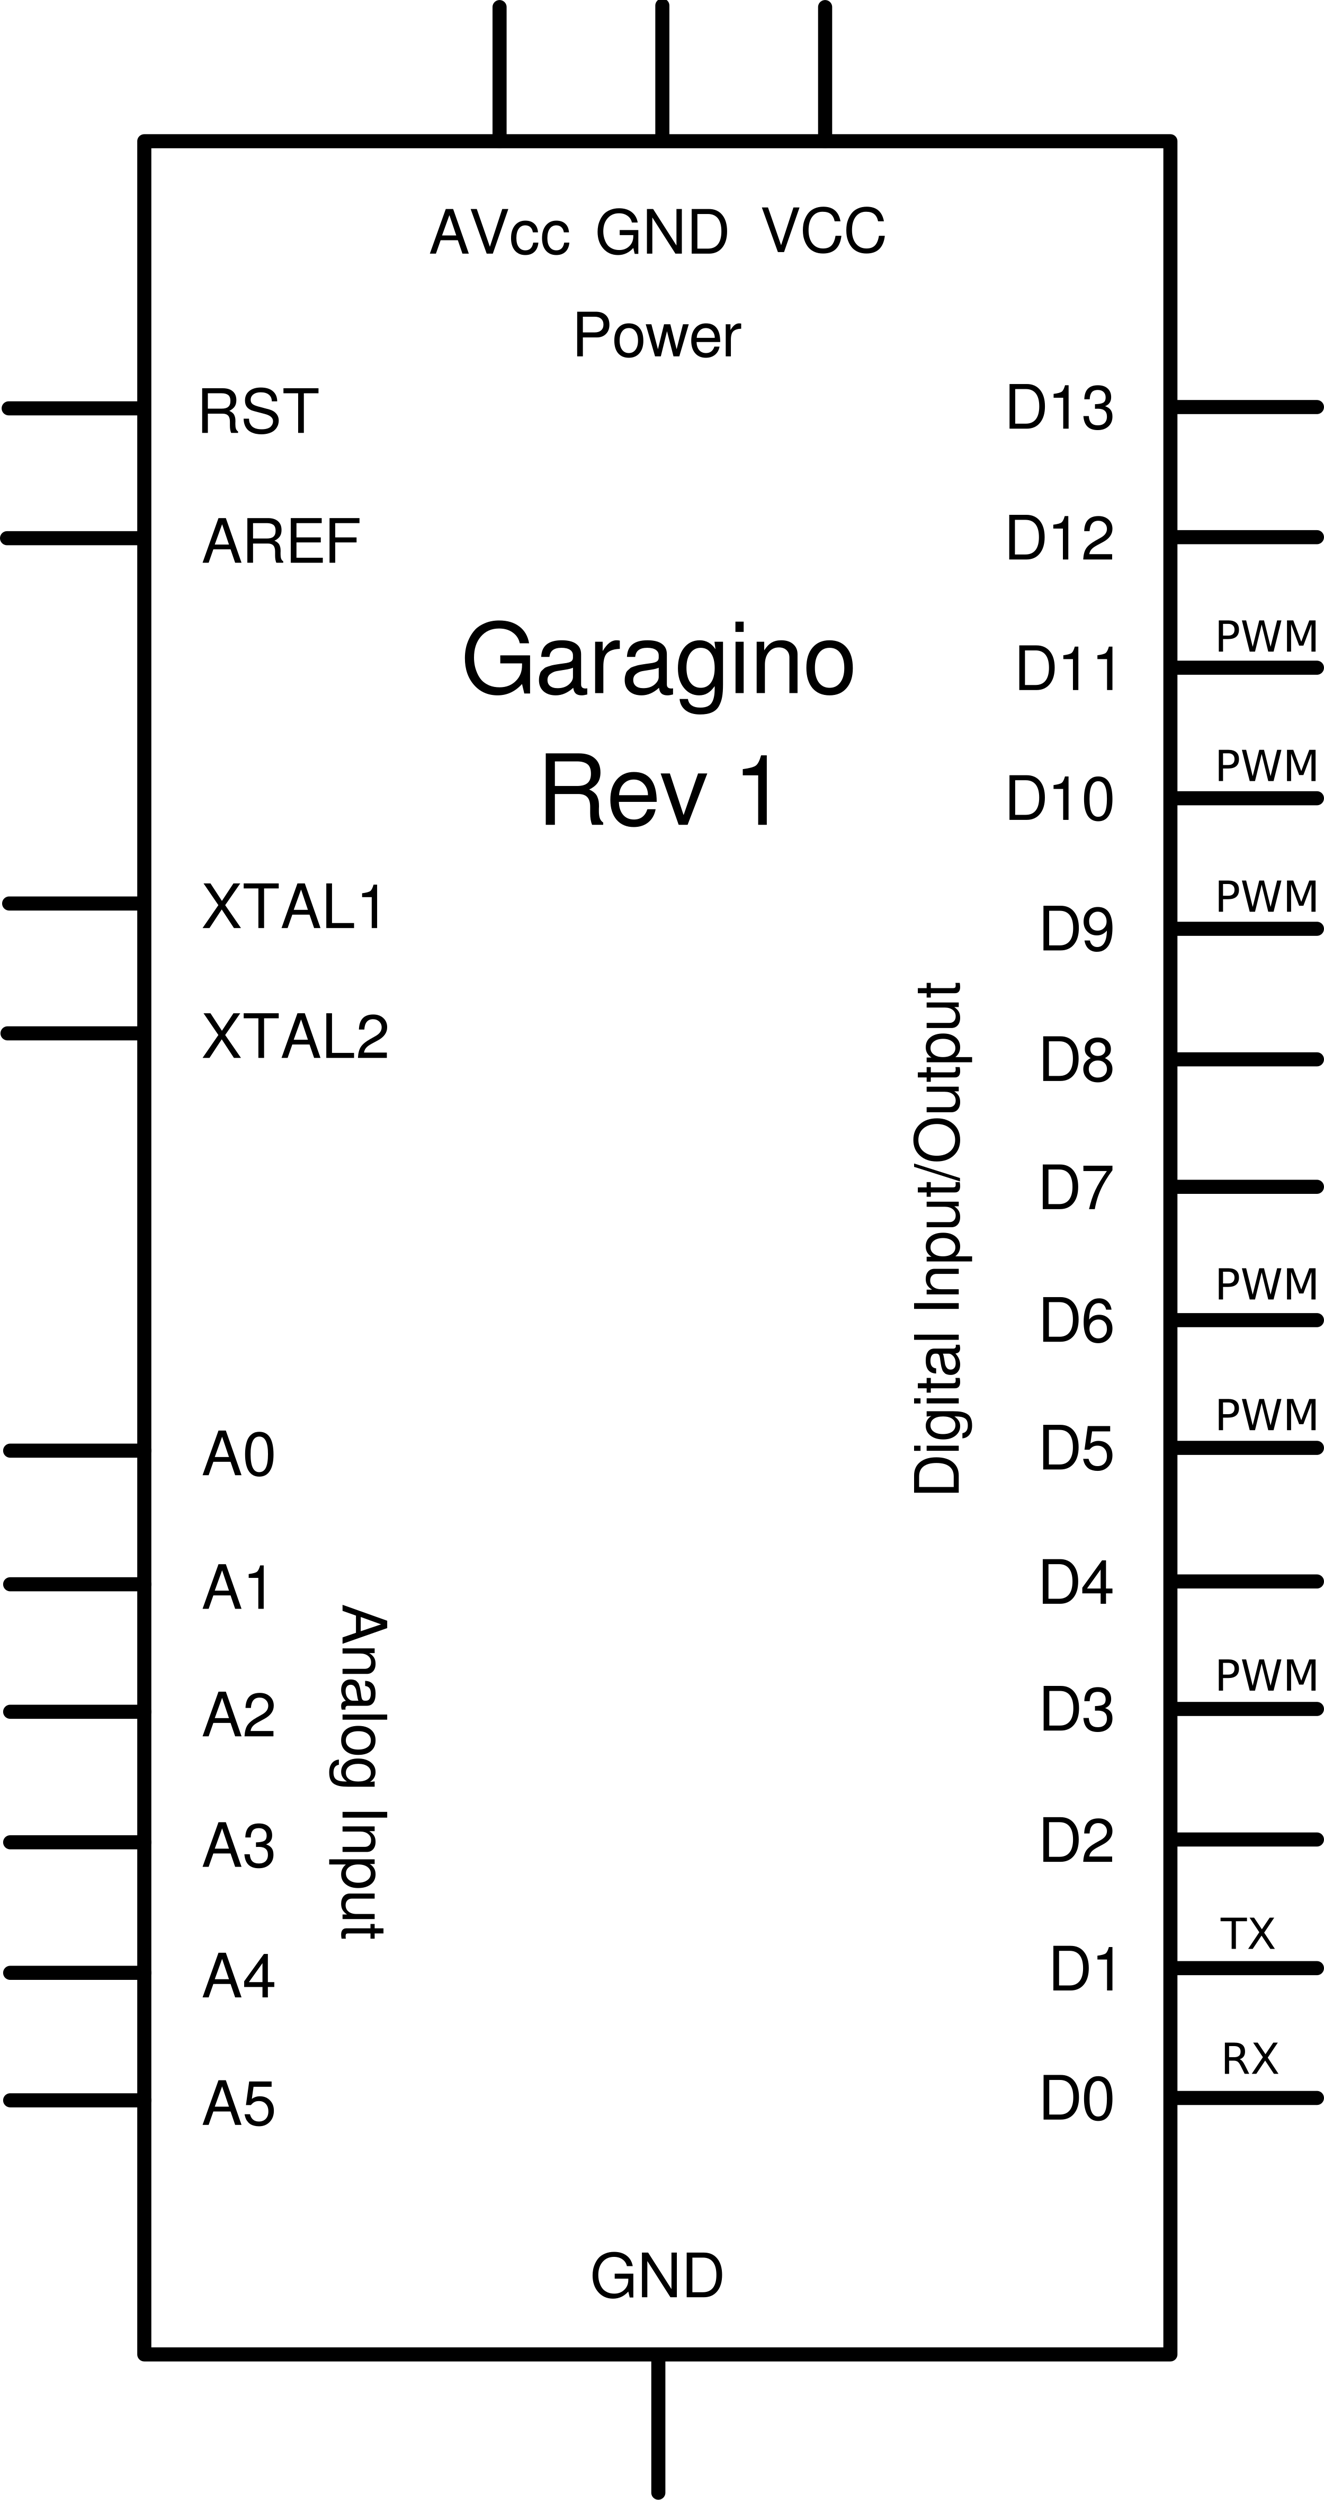 <?xml version='1.0' encoding='UTF-8' standalone='no'?>
<!-- Created with Inkscape (http://www.inkscape.org/) -->
<svg xmlns="http://www.w3.org/2000/svg"  width="216.15" version="1.1" height="408.05" id="0">
 <desc   id="0.0" oldid="0.0">
  <referenceFile   id="0.0.0" oldid="0.0.0">garagino_rev1_schematic.svg</referenceFile>
 </desc>
 <defs   id="0.1" oldid="0.1">
  <linearGradient   gradientTransform="matrix(1,0,0,-1,273,-448.857)" href="#SVGID_1_" id="0.1.0" y1="-465.349" oldid="0.1.0" y2="-465.349" x1="-267.88" x2="-253.58" gradientUnits="userSpaceOnUse"/>
 </defs>
 <g   id="layer1" transform="translate(0,-644.312)">
  <g   id="g5228" transform="translate(-254.744,444.55)">
   <rect  width="167.517" x="278.3" y="222.817" fill="none"  height="361.271" stroke="#000000" style="stroke-linecap:round;stroke-linejoin:round" id="rect3466" stroke-width="2.3"/>
   <line  fill="none"  stroke="#000000" style="stroke-linecap:round;stroke-linejoin:round;stroke-miterlimit:4;stroke-dasharray:none" id="connector12pin" y1="393.492" y2="393.492" x1="446.319" stroke-width="2.3" x2="469.74"/>
   <rect  width="0,05144159990000014" x="470,86438917505" y="393,48995000005" fill="none"  height="0,004599999900000057" stroke="none" id="connector12terminal" stroke-width="0"/>
   <line  fill="none"  stroke="#000000" style="stroke-linecap:round;stroke-linejoin:round;stroke-miterlimit:4;stroke-dasharray:none" id="connector11pin" y1="415.257" y2="415.257" x1="446.319" stroke-width="2.3" x2="469.74"/>
   <rect  width="0,05144221990000006" x="470,86453886505" y="415,2549600000499" fill="none"  height="0,004599999900000057" stroke="none" id="connector11terminal" stroke-width="0"/>
   <line  fill="none"  stroke="#000000" style="stroke-linecap:round;stroke-linejoin:round;stroke-miterlimit:4;stroke-dasharray:none" id="connector10pin" y1="436.107" y2="436.107" x1="446.319" stroke-width="2.3" x2="469.74"/>
   <rect  width="0,05144159990000014" x="470,86438917505" y="436,10497000005" fill="none"  height="0,004599999900000057" stroke="none" id="connector10terminal" stroke-width="0"/>
   <line  fill="none"  stroke="#000000" style="stroke-linecap:round;stroke-linejoin:round;stroke-miterlimit:4;stroke-dasharray:none" id="connector5pin" y1="457.914" y2="457.914" x1="446.319" stroke-width="2.3" x2="469.74"/>
   <rect  width="0,05144159990000014" x="470,86438917505" y="457,91198000005" fill="none"  height="0,004599999900000057" stroke="none" id="connector5terminal" stroke-width="0"/>
   <line  fill="none"  stroke="#000000" style="stroke-linecap:round;stroke-linejoin:round;stroke-miterlimit:4;stroke-dasharray:none" id="connector4pin" y1="478.726" y2="478.726" x1="446.319" stroke-width="2.3" x2="469.74"/>
   <rect  width="0,05144159990000014" x="470,86438917505" y="478,72396000005" fill="none"  height="0,004599999900000057" stroke="none" id="connector4terminal" stroke-width="0"/>
   <line  fill="none"  stroke="#000000" style="stroke-linecap:round;stroke-linejoin:round;stroke-miterlimit:4;stroke-dasharray:none" id="connector3pin" y1="500.035" y2="500.035" x1="446.319" stroke-width="2.3" x2="469.74"/>
   <rect  width="0,05144159990000014" x="470,86438917505" y="500,03295000005" fill="none"  height="0,004599999900000057" stroke="none" id="connector3terminal" stroke-width="0"/>
   <line  fill="none"  stroke="#000000" style="stroke-linecap:round;stroke-linejoin:round;stroke-miterlimit:4;stroke-dasharray:none" id="connector2pin" y1="521.035" y2="521.035" x1="469.74" stroke-width="2.3" x2="446.319"/>
   <rect  width="0,05144159990000014" x="470,86438917505" y="521,03292000005" fill="none"  height="0,004599999900000057" stroke="none" id="connector2terminal" stroke-width="0"/>
   <line  fill="none"  stroke="#000000" style="stroke-linecap:round;stroke-linejoin:round;stroke-miterlimit:4;stroke-dasharray:none" id="connector1pin" y1="542.226" y2="542.226" x1="469.74" stroke-width="2.3" x2="446.319"/>
   <rect  width="0,05144173990000002" x="470,86441910505" y="542,2239600000501" fill="none"  height="0,004599999900000057" stroke="none" id="connector1terminal" stroke-width="0"/>
   <line  fill="none"  stroke="#000000" style="stroke-linecap:round;stroke-linejoin:round" id="connector27pin" y1="542.611" y2="542.611" x1="256.403" stroke-width="2.3" x2="278.3"/>
   <rect  width="0,04839399990000004" x="255,22894302505" y="542,60897000005" fill="none"  height="0,004599999900000057" stroke="none" id="connector27terminal" stroke-width="0"/>
   <line  fill="none"  stroke="#000000" style="stroke-linecap:round;stroke-linejoin:round" id="connector26pin" y1="521.801" y2="521.801" x1="256.403" stroke-width="2.3" x2="278.3"/>
   <rect  width="0,04839399990000004" x="255,22894302505" y="521,7989700000501" fill="none"  height="0,004599999900000057" stroke="none" id="connector26terminal" stroke-width="0"/>
   <line  fill="none"  stroke="#000000" style="stroke-linecap:round;stroke-linejoin:round" id="connector25pin" y1="500.492" y2="500.492" x1="256.403" stroke-width="2.3" x2="278.3"/>
   <rect  width="0,04839399990000004" x="255,22894302505" y="500,48995000005" fill="none"  height="0,004599999900000057" stroke="none" id="connector25terminal" stroke-width="0"/>
   <line  fill="none"  stroke="#000000" style="stroke-linecap:round;stroke-linejoin:round" id="connector0pin" y1="266.418" y2="266.418" x1="256.161" stroke-width="2.3" x2="278.06"/>
   <rect  width="0,04839803990000007" x="254,98693100505" y="266,41594000005" fill="none"  height="0,004599999900000057" stroke="none" id="connector0terminal" stroke-width="0"/>
   <line  fill="none"  stroke="#000000" style="stroke-linecap:round;stroke-linejoin:round" id="connector20pin" y1="287.615" y2="287.615" x1="277.791" stroke-width="2.3" x2="255.894"/>
   <rect  width="0,04839401989999999" x="254,71993301505" y="287,61296000005" fill="none"  height="0,004599999900000057" stroke="none" id="connector20terminal" stroke-width="0"/>
   <line  fill="none"  stroke="#000000" style="stroke-linecap:round;stroke-linejoin:round" id="connector24pin" y1="479.184" y2="479.184" x1="256.403" stroke-width="2.3" x2="278.3"/>
   <rect  width="0,04839399990000004" x="255,22894302505" y="479,18197000005" fill="none"  height="0,004599999900000057" stroke="none" id="connector24terminal" stroke-width="0"/>
   <line  fill="none"  stroke="#000000" style="stroke-linecap:round;stroke-linejoin:round" id="connector23pin" y1="458.373" y2="458.373" x1="256.403" stroke-width="2.3" x2="278.3"/>
   <rect  width="0,04839399990000004" x="255,22894302505" y="458,37096000005" fill="none"  height="0,004599999900000057" stroke="none" id="connector23terminal" stroke-width="0"/>
   <line  fill="none"  stroke="#000000" style="stroke-linecap:round;stroke-linejoin:round" id="connector22pin" y1="436.562" y2="436.562" x1="256.403" stroke-width="2.3" x2="278.3"/>
   <rect  width="0,04839399990000004" x="255,22894302505" y="436,55996000005" fill="none"  height="0,004599999900000057" stroke="none" id="connector22terminal" stroke-width="0"/>
   <line  fill="none"  stroke="#000000" style="stroke-linecap:round;stroke-linejoin:round;stroke-miterlimit:4;stroke-dasharray:none" id="connector13pin" y1="372.684" y2="372.684" x1="446.319" stroke-width="2.3" x2="469.74"/>
   <rect  width="0,05144221990000006" x="470,86453886505" y="372,68197000005" fill="none"  height="0,004599999900000057" stroke="none" id="connector13terminal" stroke-width="0"/>
   <line  fill="none"  stroke="#000000" style="stroke-linecap:round;stroke-linejoin:round;stroke-miterlimit:4;stroke-dasharray:none" id="connector14pin" y1="351.373" y2="351.373" x1="446.319" stroke-width="2.3" x2="469.74"/>
   <rect  width="0,05144221990000006" x="470,86453886505" y="351,37096000005" fill="none"  height="0,004599999900000057" stroke="none" id="connector14terminal" stroke-width="0"/>
   <line  fill="none"  stroke="#000000" style="stroke-linecap:round;stroke-linejoin:round;stroke-miterlimit:4;stroke-dasharray:none" id="connector15pin" y1="330.065" y2="330.065" x1="446.319" stroke-width="2.3" x2="469.74"/>
   <rect  width="0,05144221990000006" x="470,86453886505" y="330,06295000005" fill="none"  height="0,004599999900000057" stroke="none" id="connector15terminal" stroke-width="0"/>
   <line  fill="none"  stroke="#000000" style="stroke-linecap:round;stroke-linejoin:round;stroke-miterlimit:4;stroke-dasharray:none" id="connector16pin" y1="308.758" y2="308.758" x1="446.319" stroke-width="2.3" x2="469.74"/>
   <rect  width="0,05144221990000006" x="470,86453886505" y="308,75597000005" fill="none"  height="0,004599999900000057" stroke="none" id="connector16terminal" stroke-width="0"/>
   <line  fill="none"  stroke="#000000" style="stroke-linecap:round;stroke-linejoin:round;stroke-miterlimit:4;stroke-dasharray:none" id="connector17pin" y1="287.447" y2="287.447" x1="446.319" stroke-width="2.3" x2="469.74"/>
   <rect  width="0,05144221990000006" x="470,86453886505" y="287,44497000005" fill="none"  height="0,004599999900000057" stroke="none" id="connector17terminal" stroke-width="0"/>
   <line  fill="none"  stroke="#000000" style="stroke-linecap:round;stroke-linejoin:round;stroke-miterlimit:4;stroke-dasharray:none" id="connector18pin" y1="266.209" y2="266.209" x1="446.319" stroke-width="2.3" x2="469.74"/>
   <rect  width="0,05144221990000006" x="470,86453886505" y="266,2069600000499" fill="none"  height="0,004599999900000057" stroke="none" id="connector18terminal" stroke-width="0"/>
   <g   style="font-size:10px;font-style:normal;font-variant:normal;font-weight:normal;font-stretch:normal;text-align:end;text-anchor:end;font-family:Droid Sans;-inkscape-font-specification:Droid Sans" id="text3552">
    <path   style="font-size:10px;font-style:normal;font-variant:normal;font-weight:normal;font-stretch:normal;text-align:end;text-anchor:end;font-family:Droid Sans;-inkscape-font-specification:Droid Sans" id="path4140" d="m 421.147,312.403 0,-7.29 2.81,0 c 0.927,10e-6 1.653,0.323 2.18,0.97 0.527,0.647 0.79,1.537 0.79,2.67 0,1.133 -0.267,2.027 -0.8,2.68 -0.527,0.647 -1.25,0.97 -2.17,0.97 l -2.81,0 m 0.93,-0.82 1.72,0 c 0.72,0 1.267,-0.24 1.64,-0.72 0.373,-0.48 0.56,-1.18 0.56,-2.1 0,-0.927 -0.187,-1.63 -0.56,-2.11 -0.373,-0.48 -0.92,-0.72 -1.64,-0.72 l -1.72,0 0,5.65"/>
    <path   style="font-size:10px;font-style:normal;font-variant:normal;font-weight:normal;font-stretch:normal;text-align:end;text-anchor:end;font-family:Droid Sans;-inkscape-font-specification:Droid Sans" id="path4142" d="m 429.91,307.353 -1.57,0 0,-0.63 c 0.68,-0.087 1.123,-0.207 1.33,-0.36 0.207,-0.153 0.387,-0.503 0.54,-1.05 l 0.58,0 0,7.09 -0.88,0 0,-5.05"/>
    <path   style="font-size:10px;font-style:normal;font-variant:normal;font-weight:normal;font-stretch:normal;text-align:end;text-anchor:end;font-family:Droid Sans;-inkscape-font-specification:Droid Sans" id="path4144" d="m 435.476,307.353 -1.57,0 0,-0.63 c 0.68,-0.087 1.123,-0.207 1.33,-0.36 0.207,-0.153 0.387,-0.503 0.54,-1.05 l 0.58,0 0,7.09 -0.88,0 0,-5.05"/>
   </g>
   <g   style="font-size:10px;font-style:normal;font-variant:normal;font-weight:normal;font-stretch:normal;text-align:end;text-anchor:end;font-family:Droid Sans;-inkscape-font-specification:Droid Sans" id="text3554">
    <path   style="font-size:10px;font-style:normal;font-variant:normal;font-weight:normal;font-stretch:normal;text-align:end;text-anchor:end;font-family:Droid Sans;-inkscape-font-specification:Droid Sans" id="path4133" d="m 419.547,333.595 0,-7.29 2.81,0 c 0.927,0 1.653,0.323 2.18,0.97 0.527,0.647 0.79,1.537 0.79,2.67 -10e-6,1.133 -0.267,2.027 -0.8,2.68 -0.527,0.647 -1.25,0.97 -2.17,0.97 l -2.81,0 m 0.93,-0.82 1.72,0 c 0.72,0 1.267,-0.24 1.64,-0.72 0.373,-0.48 0.56,-1.18 0.56,-2.1 -1e-5,-0.927 -0.187,-1.63 -0.56,-2.11 -0.373,-0.48 -0.92,-0.72 -1.64,-0.72 l -1.72,0 0,5.65"/>
    <path   style="font-size:10px;font-style:normal;font-variant:normal;font-weight:normal;font-stretch:normal;text-align:end;text-anchor:end;font-family:Droid Sans;-inkscape-font-specification:Droid Sans" id="path4135" d="m 428.31,328.545 -1.57,0 0,-0.63 c 0.68,-0.087 1.123,-0.207 1.33,-0.36 0.207,-0.153 0.387,-0.503 0.54,-1.05 l 0.58,0 0,7.09 -0.88,0 0,-5.05"/>
    <path   style="font-size:10px;font-style:normal;font-variant:normal;font-weight:normal;font-stretch:normal;text-align:end;text-anchor:end;font-family:Droid Sans;-inkscape-font-specification:Droid Sans" id="path4137" d="m 431.716,330.165 c 0,-0.593 0.05,-1.117 0.15,-1.57 0.1,-0.453 0.227,-0.807 0.38,-1.06 0.153,-0.26 0.337,-0.47 0.55,-0.63 0.213,-0.16 0.417,-0.267 0.61,-0.32 0.2,-0.053 0.41,-0.08 0.63,-0.08 1.547,0 2.32,1.24 2.32,3.72 0,1.167 -0.2,2.06 -0.6,2.68 -0.393,0.613 -0.967,0.92 -1.72,0.92 -0.76,0 -1.337,-0.31 -1.73,-0.93 -0.393,-0.627 -0.59,-1.537 -0.59,-2.73 m 3.74,-0.02 c 0,-1.907 -0.473,-2.86 -1.42,-2.86 -0.947,0 -1.42,0.963 -1.42,2.89 0,1.947 0.467,2.92 1.4,2.92 0.493,0 0.857,-0.24 1.09,-0.72 0.233,-0.48 0.35,-1.223 0.35,-2.23"/>
   </g>
   <g   style="font-size:10px;font-style:normal;font-variant:normal;font-weight:normal;font-stretch:normal;text-align:end;text-anchor:end;font-family:Droid Sans;-inkscape-font-specification:Droid Sans" id="text3556">
    <path   style="font-size:10px;font-style:normal;font-variant:normal;font-weight:normal;font-stretch:normal;text-align:end;text-anchor:end;font-family:Droid Sans;-inkscape-font-specification:Droid Sans" id="path4128" d="m 425.093,354.903 0,-7.29 2.81,0 c 0.927,10e-6 1.653,0.323 2.18,0.97 0.527,0.647 0.79,1.537 0.79,2.67 0,1.133 -0.267,2.027 -0.8,2.68 -0.527,0.647 -1.25,0.97 -2.17,0.97 l -2.81,0 m 0.93,-0.82 1.72,0 c 0.72,0 1.267,-0.24 1.64,-0.72 0.373,-0.48 0.56,-1.18 0.56,-2.1 0,-0.927 -0.187,-1.63 -0.56,-2.11 -0.373,-0.48 -0.92,-0.72 -1.64,-0.72 l -1.72,0 0,5.65"/>
    <path   style="font-size:10px;font-style:normal;font-variant:normal;font-weight:normal;font-stretch:normal;text-align:end;text-anchor:end;font-family:Droid Sans;-inkscape-font-specification:Droid Sans" id="path4130" d="m 436.356,351.273 c 0,0.627 -0.057,1.18 -0.17,1.66 -0.113,0.473 -0.257,0.847 -0.43,1.12 -0.167,0.273 -0.37,0.497 -0.61,0.67 -0.233,0.167 -0.457,0.277 -0.67,0.33 -0.213,0.053 -0.437,0.08 -0.67,0.08 -0.54,0 -0.99,-0.163 -1.35,-0.49 -0.353,-0.327 -0.573,-0.78 -0.66,-1.36 l 0.88,0 c 0.073,0.34 0.213,0.603 0.42,0.79 0.207,0.187 0.463,0.28 0.77,0.28 0.507,0 0.893,-0.23 1.16,-0.69 0.273,-0.467 0.413,-1.133 0.42,-2 -0.44,0.527 -0.98,0.79 -1.62,0.79 -0.64,0 -1.163,-0.21 -1.57,-0.63 -0.407,-0.42 -0.61,-0.96 -0.61,-1.62 0,-0.693 0.217,-1.263 0.65,-1.71 0.44,-0.453 0.997,-0.68 1.67,-0.68 1.593,10e-6 2.39,1.153 2.39,3.46 m -2.4,-2.69 c -0.407,1e-5 -0.743,0.147 -1.01,0.44 -0.267,0.293 -0.4,0.663 -0.4,1.11 0,0.473 0.123,0.85 0.37,1.13 0.247,0.273 0.583,0.41 1.01,0.41 0.427,0 0.777,-0.14 1.05,-0.42 0.28,-0.28 0.42,-0.637 0.42,-1.07 0,-0.46 -0.137,-0.84 -0.41,-1.14 -0.273,-0.307 -0.617,-0.46 -1.03,-0.46"/>
   </g>
   <g   style="font-size:10px;font-style:normal;font-variant:normal;font-weight:normal;font-stretch:normal;text-align:end;text-anchor:end;font-family:Droid Sans;-inkscape-font-specification:Droid Sans" id="text3558">
    <path   style="font-size:10px;font-style:normal;font-variant:normal;font-weight:normal;font-stretch:normal;text-align:end;text-anchor:end;font-family:Droid Sans;-inkscape-font-specification:Droid Sans" id="path4123" d="m 425.053,376.214 0,-7.29 2.81,0 c 0.927,10e-6 1.653,0.323 2.18,0.97 0.527,0.647 0.79,1.537 0.79,2.67 -10e-6,1.133 -0.267,2.027 -0.8,2.68 -0.527,0.647 -1.25,0.97 -2.17,0.97 l -2.81,0 m 0.93,-0.82 1.72,0 c 0.72,0 1.267,-0.24 1.64,-0.72 0.373,-0.48 0.56,-1.18 0.56,-2.1 -10e-6,-0.927 -0.187,-1.63 -0.56,-2.11 -0.373,-0.48 -0.92,-0.72 -1.64,-0.72 l -1.72,0 0,5.65"/>
    <path   style="font-size:10px;font-style:normal;font-variant:normal;font-weight:normal;font-stretch:normal;text-align:end;text-anchor:end;font-family:Droid Sans;-inkscape-font-specification:Droid Sans" id="path4125" d="m 435.136,372.484 c 0.813,0.387 1.22,0.977 1.22,1.77 0,0.647 -0.223,1.173 -0.67,1.58 -0.44,0.407 -1.01,0.61 -1.71,0.61 -0.7,0 -1.273,-0.203 -1.72,-0.61 -0.44,-0.413 -0.66,-0.943 -0.66,-1.59 0,-0.787 0.403,-1.373 1.21,-1.76 -0.36,-0.227 -0.61,-0.447 -0.75,-0.66 -0.14,-0.213 -0.21,-0.483 -0.21,-0.81 0,-0.553 0.197,-1.007 0.59,-1.36 0.4,-0.353 0.913,-0.53 1.54,-0.53 0.627,1e-5 1.137,0.177 1.53,0.53 0.4,0.353 0.6,0.807 0.6,1.36 0,0.333 -0.07,0.607 -0.21,0.82 -0.14,0.213 -0.393,0.43 -0.76,0.65 m -0.27,-2.27 c -0.22,-0.207 -0.517,-0.31 -0.89,-0.31 -0.373,10e-6 -0.673,0.103 -0.9,0.31 -0.22,0.2 -0.33,0.47 -0.33,0.81 0,0.333 0.11,0.603 0.33,0.81 0.227,0.2 0.527,0.3 0.9,0.3 0.367,1e-5 0.663,-0.1 0.89,-0.3 0.227,-0.2 0.34,-0.467 0.34,-0.8 0,-0.347 -0.113,-0.62 -0.34,-0.82 m 0.18,3.05 c -0.273,-0.26 -0.63,-0.39 -1.07,-0.39 -0.44,1e-5 -0.797,0.13 -1.07,0.39 -0.273,0.253 -0.41,0.587 -0.41,1 0,0.413 0.133,0.75 0.4,1.01 0.273,0.26 0.627,0.39 1.06,0.39 0.447,0 0.807,-0.127 1.08,-0.38 0.28,-0.26 0.42,-0.6 0.42,-1.02 0,-0.413 -0.137,-0.747 -0.41,-1"/>
   </g>
   <g   style="font-size:10px;font-style:normal;font-variant:normal;font-weight:normal;font-stretch:normal;text-align:end;text-anchor:end;font-family:Droid Sans;-inkscape-font-specification:Droid Sans" id="text3560">
    <path   style="font-size:10px;font-style:normal;font-variant:normal;font-weight:normal;font-stretch:normal;text-align:end;text-anchor:end;font-family:Droid Sans;-inkscape-font-specification:Droid Sans" id="path4118" d="m 424.983,397.137 0,-7.29 2.81,0 c 0.927,0 1.653,0.323 2.18,0.97 0.527,0.647 0.79,1.537 0.79,2.67 -1e-5,1.133 -0.267,2.027 -0.8,2.68 -0.527,0.647 -1.25,0.97 -2.17,0.97 l -2.81,0 m 0.93,-0.82 1.72,0 c 0.72,0 1.267,-0.24 1.64,-0.72 0.373,-0.48 0.56,-1.18 0.56,-2.1 -1e-5,-0.927 -0.187,-1.63 -0.56,-2.11 -0.373,-0.48 -0.92,-0.72 -1.64,-0.72 l -1.72,0 0,5.65"/>
    <path   style="font-size:10px;font-style:normal;font-variant:normal;font-weight:normal;font-stretch:normal;text-align:end;text-anchor:end;font-family:Droid Sans;-inkscape-font-specification:Droid Sans" id="path4120" d="m 436.356,390.047 0,0.74 c -0.8,1.067 -1.433,2.11 -1.9,3.13 -0.46,1.013 -0.787,2.087 -0.98,3.22 l -0.94,0 c 0.267,-1.167 0.607,-2.193 1.02,-3.08 0.413,-0.887 1.043,-1.933 1.89,-3.14 l -3.83,0 0,-0.87 4.74,0"/>
   </g>
   <g   style="font-size:10px;font-style:normal;font-variant:normal;font-weight:normal;font-stretch:normal;text-align:end;text-anchor:end;font-family:Droid Sans;-inkscape-font-specification:Droid Sans" id="text3562">
    <path   style="font-size:10px;font-style:normal;font-variant:normal;font-weight:normal;font-stretch:normal;text-align:end;text-anchor:end;font-family:Droid Sans;-inkscape-font-specification:Droid Sans" id="path4113" d="m 425.053,418.787 0,-7.29 2.81,0 c 0.927,1e-5 1.653,0.323 2.18,0.97 0.527,0.647 0.79,1.537 0.79,2.67 -10e-6,1.133 -0.267,2.027 -0.8,2.68 -0.527,0.647 -1.25,0.97 -2.17,0.97 l -2.81,0 m 0.93,-0.82 1.72,0 c 0.72,0 1.267,-0.24 1.64,-0.72 0.373,-0.48 0.56,-1.18 0.56,-2.1 -10e-6,-0.927 -0.187,-1.63 -0.56,-2.11 -0.373,-0.48 -0.92,-0.72 -1.64,-0.72 l -1.72,0 0,5.65"/>
    <path   style="font-size:10px;font-style:normal;font-variant:normal;font-weight:normal;font-stretch:normal;text-align:end;text-anchor:end;font-family:Droid Sans;-inkscape-font-specification:Droid Sans" id="path4115" d="m 431.656,415.557 c 0,-0.627 0.057,-1.177 0.17,-1.65 0.113,-0.48 0.253,-0.857 0.42,-1.13 0.173,-0.273 0.377,-0.493 0.61,-0.66 0.24,-0.173 0.463,-0.287 0.67,-0.34 0.213,-0.053 0.437,-0.08 0.67,-0.08 0.54,10e-6 0.987,0.163 1.34,0.49 0.36,0.327 0.583,0.78 0.67,1.36 l -0.88,0 c -0.073,-0.34 -0.213,-0.603 -0.42,-0.79 -0.207,-0.187 -0.463,-0.28 -0.77,-0.28 -0.507,10e-6 -0.897,0.233 -1.17,0.7 -0.267,0.46 -0.403,1.123 -0.41,1.99 0.387,-0.527 0.93,-0.79 1.63,-0.79 0.633,1e-5 1.153,0.21 1.56,0.63 0.407,0.42 0.61,0.96 0.61,1.62 0,0.693 -0.22,1.267 -0.66,1.72 -0.433,0.447 -0.987,0.67 -1.66,0.67 -1.587,0 -2.38,-1.153 -2.38,-3.46 m 2.42,-0.4 c -0.433,10e-6 -0.787,0.14 -1.06,0.42 -0.273,0.273 -0.41,0.63 -0.41,1.07 0,0.453 0.137,0.833 0.41,1.14 0.273,0.3 0.617,0.45 1.03,0.45 0.407,0 0.743,-0.143 1.01,-0.43 0.267,-0.293 0.4,-0.663 0.4,-1.11 0,-0.473 -0.123,-0.847 -0.37,-1.12 -0.247,-0.28 -0.583,-0.42 -1.01,-0.42"/>
   </g>
   <g   style="font-size:10px;font-style:normal;font-variant:normal;font-weight:normal;font-stretch:normal;text-align:end;text-anchor:end;font-family:Droid Sans;-inkscape-font-specification:Droid Sans" id="text3564">
    <path   style="font-size:10px;font-style:normal;font-variant:normal;font-weight:normal;font-stretch:normal;text-align:end;text-anchor:end;font-family:Droid Sans;-inkscape-font-specification:Droid Sans" id="path4108" d="m 425.053,439.637 0,-7.29 2.81,0 c 0.927,1e-5 1.653,0.323 2.18,0.97 0.527,0.647 0.79,1.537 0.79,2.67 -10e-6,1.133 -0.267,2.027 -0.8,2.68 -0.527,0.647 -1.25,0.97 -2.17,0.97 l -2.81,0 m 0.93,-0.82 1.72,0 c 0.72,0 1.267,-0.24 1.64,-0.72 0.373,-0.48 0.56,-1.18 0.56,-2.1 -10e-6,-0.927 -0.187,-1.63 -0.56,-2.11 -0.373,-0.48 -0.92,-0.72 -1.64,-0.72 l -1.72,0 0,5.65"/>
    <path   style="font-size:10px;font-style:normal;font-variant:normal;font-weight:normal;font-stretch:normal;text-align:end;text-anchor:end;font-family:Droid Sans;-inkscape-font-specification:Droid Sans" id="path4110" d="m 435.986,432.547 0,0.87 -2.95,0 -0.28,1.98 c 0.393,-0.287 0.83,-0.43 1.31,-0.43 0.68,0 1.23,0.22 1.65,0.66 0.427,0.433 0.64,1 0.64,1.7 0,0.747 -0.227,1.357 -0.68,1.83 -0.453,0.473 -1.037,0.71 -1.75,0.71 -0.273,0 -0.527,-0.03 -0.76,-0.09 -0.227,-0.06 -0.417,-0.13 -0.57,-0.21 -0.147,-0.087 -0.283,-0.197 -0.41,-0.33 -0.12,-0.14 -0.213,-0.26 -0.28,-0.36 -0.06,-0.107 -0.12,-0.237 -0.18,-0.39 -0.053,-0.16 -0.087,-0.27 -0.1,-0.33 -0.013,-0.06 -0.03,-0.147 -0.05,-0.26 l 0.88,0 c 0.207,0.793 0.69,1.19 1.45,1.19 0.48,0 0.857,-0.147 1.13,-0.44 0.28,-0.293 0.42,-0.693 0.42,-1.2 0,-0.527 -0.14,-0.94 -0.42,-1.24 -0.28,-0.307 -0.657,-0.46 -1.13,-0.46 -0.273,0 -0.507,0.05 -0.7,0.15 -0.193,0.093 -0.393,0.263 -0.6,0.51 l -0.81,0 0.53,-3.86 3.66,0"/>
   </g>
   <g   style="font-size:10px;font-style:normal;font-variant:normal;font-weight:normal;font-stretch:normal;text-align:end;text-anchor:end;font-family:Droid Sans;-inkscape-font-specification:Droid Sans" id="text3566">
    <path   style="font-size:10px;font-style:normal;font-variant:normal;font-weight:normal;font-stretch:normal;text-align:end;text-anchor:end;font-family:Droid Sans;-inkscape-font-specification:Droid Sans" id="path4103" d="m 424.983,461.559 0,-7.29 2.81,0 c 0.927,0 1.653,0.323 2.18,0.97 0.527,0.647 0.79,1.537 0.79,2.67 -1e-5,1.133 -0.267,2.027 -0.8,2.68 -0.527,0.647 -1.25,0.97 -2.17,0.97 l -2.81,0 m 0.93,-0.82 1.72,0 c 0.72,0 1.267,-0.24 1.64,-0.72 0.373,-0.48 0.56,-1.18 0.56,-2.1 -1e-5,-0.927 -0.187,-1.63 -0.56,-2.11 -0.373,-0.48 -0.92,-0.72 -1.64,-0.72 l -1.72,0 0,5.65"/>
    <path   style="font-size:10px;font-style:normal;font-variant:normal;font-weight:normal;font-stretch:normal;text-align:end;text-anchor:end;font-family:Droid Sans;-inkscape-font-specification:Droid Sans" id="path4105" d="m 434.426,459.859 -2.99,0 0,-0.93 3.22,-4.46 0.65,0 0,4.6 1.05,0 0,0.79 -1.05,0 0,1.7 -0.88,0 0,-1.7 m 0,-0.79 0,-3.1 -2.22,3.1 2.22,0"/>
   </g>
   <g   style="font-size:10px;font-style:normal;font-variant:normal;font-weight:normal;font-stretch:normal;text-align:end;text-anchor:end;font-family:Droid Sans;-inkscape-font-specification:Droid Sans" id="text3568">
    <path   style="font-size:10px;font-style:normal;font-variant:normal;font-weight:normal;font-stretch:normal;text-align:end;text-anchor:end;font-family:Droid Sans;-inkscape-font-specification:Droid Sans" id="path4098" d="m 425.123,482.256 0,-7.29 2.81,0 c 0.927,0 1.653,0.323 2.18,0.97 0.527,0.647 0.79,1.537 0.79,2.67 0,1.133 -0.267,2.027 -0.8,2.68 -0.527,0.647 -1.25,0.97 -2.17,0.97 l -2.81,0 m 0.93,-0.82 1.72,0 c 0.72,0 1.267,-0.24 1.64,-0.72 0.373,-0.48 0.56,-1.18 0.56,-2.1 0,-0.927 -0.187,-1.63 -0.56,-2.11 -0.373,-0.48 -0.92,-0.72 -1.64,-0.72 l -1.72,0 0,5.65"/>
    <path   style="font-size:10px;font-style:normal;font-variant:normal;font-weight:normal;font-stretch:normal;text-align:end;text-anchor:end;font-family:Droid Sans;-inkscape-font-specification:Droid Sans" id="path4100" d="m 433.996,475.936 c -0.507,0 -0.857,0.14 -1.05,0.42 -0.187,0.273 -0.287,0.64 -0.3,1.1 l -0.88,0 c 0.033,-1.527 0.773,-2.29 2.22,-2.29 0.673,0 1.2,0.173 1.58,0.52 0.387,0.347 0.58,0.823 0.58,1.43 0,0.72 -0.33,1.21 -0.99,1.47 0.427,0.147 0.733,0.353 0.92,0.62 0.187,0.26 0.28,0.617 0.28,1.07 -1e-5,0.673 -0.22,1.21 -0.66,1.61 -0.433,0.4 -1.013,0.6 -1.74,0.6 -1.453,0 -2.233,-0.763 -2.34,-2.29 l 0.88,0 c 0.033,0.513 0.17,0.893 0.41,1.14 0.24,0.247 0.6,0.37 1.08,0.37 0.46,0 0.82,-0.123 1.08,-0.37 0.26,-0.253 0.39,-0.603 0.39,-1.05 0,-0.86 -0.49,-1.29 -1.47,-1.29 l -0.37,0.01 -0.11,0 0,-0.75 c 0.633,-0.013 1.08,-0.093 1.34,-0.24 0.267,-0.147 0.4,-0.437 0.4,-0.87 0,-0.373 -0.113,-0.667 -0.34,-0.88 -0.22,-0.22 -0.523,-0.33 -0.91,-0.33"/>
   </g>
   <g   style="font-size:6.992px;font-family:DroidSans" id="text3570">
    <path   style="font-size:6.992px;font-family:DroidSans" id="path3980" d="m 454.411,471.204 0,1.915 0.867,0 c 0.321,0 0.569,-0.083 0.744,-0.249 0.175,-0.166 0.263,-0.403 0.263,-0.71 0,-0.305 -0.088,-0.541 -0.263,-0.707 -0.175,-0.166 -0.423,-0.249 -0.744,-0.249 l -0.867,0 m -0.69,-0.567 1.557,0 c 0.571,0 1.003,0.13 1.294,0.389 0.294,0.257 0.44,0.635 0.44,1.133 0,0.503 -0.147,0.883 -0.44,1.14 -0.291,0.257 -0.723,0.386 -1.294,0.386 l -0.867,0 0,2.049 -0.69,0 0,-5.097"/>
    <path   style="font-size:6.992px;font-family:DroidSans" id="path3982" d="m 457.488,470.637 0.696,0 1.072,4.309 1.069,-4.309 0.775,0 1.072,4.309 1.069,-4.309 0.7,0 -1.28,5.097 -0.867,0 -1.075,-4.425 -1.086,4.425 -0.867,0 -1.277,-5.097"/>
    <path   style="font-size:6.992px;font-family:DroidSans" id="path3984" d="m 464.852,470.637 1.028,0 1.301,3.469 1.308,-3.469 1.028,0 0,5.097 -0.673,0 0,-4.476 -1.314,3.496 -0.693,0 -1.314,-3.496 0,4.476 -0.669,0 0,-5.097"/>
   </g>
   <g   style="font-size:6.992px;font-family:DroidSans" id="text3572">
    <path   style="font-size:6.992px;font-family:DroidSans" id="path3987" d="m 454.007,512.796 4.312,0 0,0.58 -1.81,0 0,4.517 -0.693,0 0,-4.517 -1.81,0 0,-0.58"/>
    <path   style="font-size:6.992px;font-family:DroidSans" id="path3989" d="m 458.743,512.796 0.741,0 1.267,1.895 1.273,-1.895 0.741,0 -1.639,2.448 1.748,2.649 -0.741,0 -1.434,-2.168 -1.444,2.168 -0.744,0 1.82,-2.721 -1.588,-2.376"/>
   </g>
   <g   style="font-size:6.992px;font-family:DroidSans" id="text3574">
    <path   style="font-size:6.992px;font-family:DroidSans" id="path3992" d="m 457.131,535.9 c 0.148,0.05 0.291,0.157 0.43,0.321 0.141,0.164 0.282,0.389 0.423,0.676 l 0.7,1.393 -0.741,0 -0.652,-1.308 c -0.168,-0.341 -0.332,-0.568 -0.492,-0.679 -0.157,-0.112 -0.372,-0.167 -0.645,-0.167 l -0.751,0 0,2.154 -0.69,0 0,-5.097 1.557,0 c 0.583,10e-6 1.017,0.122 1.304,0.365 0.287,0.244 0.43,0.611 0.43,1.103 -1e-5,0.321 -0.075,0.587 -0.225,0.799 -0.148,0.212 -0.364,0.358 -0.649,0.44 m -1.728,-2.141 0,1.81 0.867,0 c 0.332,0 0.583,-0.076 0.751,-0.229 0.171,-0.155 0.256,-0.381 0.256,-0.679 0,-0.298 -0.085,-0.522 -0.256,-0.673 -0.168,-0.152 -0.419,-0.229 -0.751,-0.229 l -0.867,0"/>
    <path   style="font-size:6.992px;font-family:DroidSans" id="path3994" d="m 459.33,533.193 0.741,0 1.267,1.895 1.273,-1.895 0.741,0 -1.639,2.448 1.748,2.649 -0.741,0 -1.434,-2.168 -1.444,2.168 -0.744,0 1.82,-2.721 -1.588,-2.376"/>
   </g>
   <g   style="font-size:6.992px;font-family:DroidSans" id="text3576">
    <path   style="font-size:6.992px;font-family:DroidSans" id="path3959" d="m 454.411,344.066 0,1.915 0.867,0 c 0.321,0 0.569,-0.083 0.744,-0.249 0.175,-0.166 0.263,-0.403 0.263,-0.71 0,-0.305 -0.088,-0.541 -0.263,-0.707 -0.175,-0.166 -0.423,-0.249 -0.744,-0.249 l -0.867,0 m -0.69,-0.567 1.557,0 c 0.571,10e-6 1.003,0.13 1.294,0.389 0.294,0.257 0.44,0.635 0.44,1.133 0,0.503 -0.147,0.883 -0.44,1.14 -0.291,0.257 -0.723,0.386 -1.294,0.386 l -0.867,0 0,2.048 -0.69,0 0,-5.097"/>
    <path   style="font-size:6.992px;font-family:DroidSans" id="path3961" d="m 457.488,343.5 0.696,0 1.072,4.309 1.069,-4.309 0.775,0 1.072,4.309 1.069,-4.309 0.7,0 -1.28,5.097 -0.867,0 -1.075,-4.425 -1.086,4.425 -0.867,0 -1.277,-5.097"/>
    <path   style="font-size:6.992px;font-family:DroidSans" id="path3963" d="m 464.852,343.5 1.028,0 1.301,3.469 1.308,-3.469 1.028,0 0,5.097 -0.673,0 0,-4.476 -1.314,3.496 -0.693,0 -1.314,-3.496 0,4.476 -0.669,0 0,-5.097"/>
   </g>
   <g   style="font-size:6.992px;font-family:DroidSans" id="text3578">
    <path   style="font-size:6.992px;font-family:DroidSans" id="path3952" d="m 454.411,322.728 0,1.915 0.867,0 c 0.321,0 0.569,-0.083 0.744,-0.249 0.175,-0.166 0.263,-0.403 0.263,-0.71 0,-0.305 -0.088,-0.541 -0.263,-0.707 -0.175,-0.166 -0.423,-0.249 -0.744,-0.249 l -0.867,0 m -0.69,-0.567 1.557,0 c 0.571,10e-6 1.003,0.13 1.294,0.389 0.294,0.257 0.44,0.635 0.44,1.133 0,0.503 -0.147,0.883 -0.44,1.14 -0.291,0.257 -0.723,0.386 -1.294,0.386 l -0.867,0 0,2.048 -0.69,0 0,-5.097"/>
    <path   style="font-size:6.992px;font-family:DroidSans" id="path3954" d="m 457.488,322.162 0.696,0 1.072,4.309 1.069,-4.309 0.775,0 1.072,4.309 1.069,-4.309 0.7,0 -1.28,5.097 -0.867,0 -1.075,-4.425 -1.086,4.425 -0.867,0 -1.277,-5.097"/>
    <path   style="font-size:6.992px;font-family:DroidSans" id="path3956" d="m 464.852,322.162 1.028,0 1.301,3.469 1.308,-3.469 1.028,0 0,5.097 -0.673,0 0,-4.476 -1.314,3.496 -0.693,0 -1.314,-3.496 0,4.476 -0.669,0 0,-5.097"/>
   </g>
   <g   style="font-size:6.992px;font-family:DroidSans" id="text3580">
    <path   style="font-size:6.992px;font-family:DroidSans" id="path3973" d="m 454.411,428.691 0,1.915 0.867,0 c 0.321,0 0.569,-0.083 0.744,-0.249 0.175,-0.166 0.263,-0.403 0.263,-0.71 0,-0.305 -0.088,-0.541 -0.263,-0.707 -0.175,-0.166 -0.423,-0.249 -0.744,-0.249 l -0.867,0 m -0.69,-0.567 1.557,0 c 0.571,10e-6 1.003,0.13 1.294,0.389 0.294,0.257 0.44,0.635 0.44,1.133 0,0.503 -0.147,0.883 -0.44,1.14 -0.291,0.257 -0.723,0.386 -1.294,0.386 l -0.867,0 0,2.048 -0.69,0 0,-5.097"/>
    <path   style="font-size:6.992px;font-family:DroidSans" id="path3975" d="m 457.488,428.125 0.696,0 1.072,4.309 1.069,-4.309 0.775,0 1.072,4.309 1.069,-4.309 0.7,0 -1.28,5.097 -0.867,0 -1.075,-4.425 -1.086,4.425 -0.867,0 -1.277,-5.097"/>
    <path   style="font-size:6.992px;font-family:DroidSans" id="path3977" d="m 464.852,428.125 1.028,0 1.301,3.469 1.308,-3.469 1.028,0 0,5.097 -0.673,0 0,-4.476 -1.314,3.496 -0.693,0 -1.314,-3.496 0,4.476 -0.669,0 0,-5.097"/>
   </g>
   <g   style="font-size:6.992px;font-family:DroidSans" id="text3582">
    <path   style="font-size:6.992px;font-family:DroidSans" id="path3966" d="m 454.411,407.353 0,1.915 0.867,0 c 0.321,0 0.569,-0.083 0.744,-0.249 0.175,-0.166 0.263,-0.403 0.263,-0.71 0,-0.305 -0.088,-0.541 -0.263,-0.707 -0.175,-0.166 -0.423,-0.249 -0.744,-0.249 l -0.867,0 m -0.69,-0.567 1.557,0 c 0.571,10e-6 1.003,0.13 1.294,0.389 0.294,0.257 0.44,0.635 0.44,1.133 0,0.503 -0.147,0.883 -0.44,1.14 -0.291,0.257 -0.723,0.386 -1.294,0.386 l -0.867,0 0,2.048 -0.69,0 0,-5.097"/>
    <path   style="font-size:6.992px;font-family:DroidSans" id="path3968" d="m 457.488,406.787 0.696,0 1.072,4.309 1.069,-4.309 0.775,0 1.072,4.309 1.069,-4.309 0.7,0 -1.28,5.097 -0.867,0 -1.075,-4.425 -1.086,4.425 -0.867,0 -1.277,-5.097"/>
    <path   style="font-size:6.992px;font-family:DroidSans" id="path3970" d="m 464.852,406.787 1.028,0 1.301,3.469 1.308,-3.469 1.028,0 0,5.097 -0.673,0 0,-4.476 -1.314,3.496 -0.693,0 -1.314,-3.496 0,4.476 -0.669,0 0,-5.097"/>
   </g>
   <g   style="font-size:6.992px;font-family:DroidSans" id="text3584">
    <path   style="font-size:6.992px;font-family:DroidSans" id="path3945" d="m 454.411,301.601 0,1.915 0.867,0 c 0.321,0 0.569,-0.083 0.744,-0.249 0.175,-0.166 0.263,-0.403 0.263,-0.71 0,-0.305 -0.088,-0.541 -0.263,-0.707 -0.175,-0.166 -0.423,-0.249 -0.744,-0.249 l -0.867,0 m -0.69,-0.567 1.557,0 c 0.571,0 1.003,0.13 1.294,0.389 0.294,0.257 0.44,0.635 0.44,1.133 0,0.503 -0.147,0.883 -0.44,1.14 -0.291,0.257 -0.723,0.386 -1.294,0.386 l -0.867,0 0,2.049 -0.69,0 0,-5.097"/>
    <path   style="font-size:6.992px;font-family:DroidSans" id="path3947" d="m 457.488,301.035 0.696,0 1.072,4.309 1.069,-4.309 0.775,0 1.072,4.309 1.069,-4.309 0.7,0 -1.28,5.097 -0.867,0 -1.075,-4.425 -1.086,4.425 -0.867,0 -1.277,-5.097"/>
    <path   style="font-size:6.992px;font-family:DroidSans" id="path3949" d="m 464.852,301.035 1.028,0 1.301,3.469 1.308,-3.469 1.028,0 0,5.097 -0.673,0 0,-4.476 -1.314,3.496 -0.693,0 -1.314,-3.496 0,4.476 -0.669,0 0,-5.097"/>
   </g>
   <g   style="font-size:10px;font-style:normal;font-variant:normal;font-weight:normal;font-stretch:normal;text-align:end;text-anchor:end;font-family:Droid Sans;-inkscape-font-specification:Droid Sans" id="text3586">
    <path   style="font-size:10px;font-style:normal;font-variant:normal;font-weight:normal;font-stretch:normal;text-align:end;text-anchor:end;font-family:Droid Sans;-inkscape-font-specification:Droid Sans" id="path4093" d="m 425.073,503.68 0,-7.29 2.81,0 c 0.927,0 1.653,0.323 2.18,0.97 0.527,0.647 0.79,1.537 0.79,2.67 -10e-6,1.133 -0.267,2.027 -0.8,2.68 -0.527,0.647 -1.25,0.97 -2.17,0.97 l -2.81,0 m 0.93,-0.82 1.72,0 c 0.72,0 1.267,-0.24 1.64,-0.72 0.373,-0.48 0.56,-1.18 0.56,-2.1 -10e-6,-0.927 -0.187,-1.63 -0.56,-2.11 -0.373,-0.48 -0.92,-0.72 -1.64,-0.72 l -1.72,0 0,5.65"/>
    <path   style="font-size:10px;font-style:normal;font-variant:normal;font-weight:normal;font-stretch:normal;text-align:end;text-anchor:end;font-family:Droid Sans;-inkscape-font-specification:Droid Sans" id="path4095" d="m 431.746,499.05 c 0.047,-1.64 0.827,-2.46 2.34,-2.46 0.673,0 1.22,0.193 1.64,0.58 0.42,0.387 0.63,0.887 0.63,1.5 0,0.88 -0.5,1.593 -1.5,2.14 l -1,0.54 c -0.433,0.233 -0.743,0.46 -0.93,0.68 -0.187,0.22 -0.303,0.48 -0.35,0.78 l 3.73,0 0,0.87 -4.72,0 c 0.04,-0.78 0.197,-1.38 0.47,-1.8 0.273,-0.427 0.78,-0.85 1.52,-1.27 l 0.92,-0.52 c 0.64,-0.367 0.96,-0.833 0.96,-1.4 0,-0.38 -0.133,-0.697 -0.4,-0.95 -0.267,-0.253 -0.6,-0.38 -1,-0.38 -0.887,0 -1.363,0.563 -1.43,1.69 l -0.88,0"/>
   </g>
   <g   style="font-size:10px;font-style:normal;font-variant:normal;font-weight:normal;font-stretch:normal;text-align:end;text-anchor:end;font-family:Droid Sans;-inkscape-font-specification:Droid Sans" id="text3588">
    <path   style="font-size:10px;font-style:normal;font-variant:normal;font-weight:normal;font-stretch:normal;text-align:end;text-anchor:end;font-family:Droid Sans;-inkscape-font-specification:Droid Sans" id="path4088" d="m 426.713,524.68 0,-7.29 2.81,0 c 0.927,0 1.653,0.323 2.18,0.97 0.527,0.647 0.79,1.537 0.79,2.67 -1e-5,1.133 -0.267,2.027 -0.8,2.68 -0.527,0.647 -1.25,0.97 -2.17,0.97 l -2.81,0 m 0.93,-0.82 1.72,0 c 0.72,0 1.267,-0.24 1.64,-0.72 0.373,-0.48 0.56,-1.18 0.56,-2.1 -1e-5,-0.927 -0.187,-1.63 -0.56,-2.11 -0.373,-0.48 -0.92,-0.72 -1.64,-0.72 l -1.72,0 0,5.65"/>
    <path   style="font-size:10px;font-style:normal;font-variant:normal;font-weight:normal;font-stretch:normal;text-align:end;text-anchor:end;font-family:Droid Sans;-inkscape-font-specification:Droid Sans" id="path4090" d="m 435.476,519.63 -1.57,0 0,-0.63 c 0.68,-0.087 1.123,-0.207 1.33,-0.36 0.207,-0.153 0.387,-0.503 0.54,-1.05 l 0.58,0 0,7.09 -0.88,0 0,-5.05"/>
   </g>
   <g   style="font-size:10px;font-style:normal;font-variant:normal;font-weight:normal;font-stretch:normal;text-align:end;text-anchor:end;font-family:Droid Sans;-inkscape-font-specification:Droid Sans" id="text3590">
    <path   style="font-size:10px;font-style:normal;font-variant:normal;font-weight:normal;font-stretch:normal;text-align:end;text-anchor:end;font-family:Droid Sans;-inkscape-font-specification:Droid Sans" id="path4081" d="m 419.557,269.739 0,-7.29 2.81,0 c 0.927,1e-5 1.653,0.323 2.18,0.97 0.527,0.647 0.79,1.537 0.79,2.67 -10e-6,1.133 -0.267,2.027 -0.8,2.68 -0.527,0.647 -1.25,0.97 -2.17,0.97 l -2.81,0 m 0.93,-0.82 1.72,0 c 0.72,0 1.267,-0.24 1.64,-0.72 0.373,-0.48 0.56,-1.18 0.56,-2.1 -10e-6,-0.927 -0.187,-1.63 -0.56,-2.11 -0.373,-0.48 -0.92,-0.72 -1.64,-0.72 l -1.72,0 0,5.65"/>
    <path   style="font-size:10px;font-style:normal;font-variant:normal;font-weight:normal;font-stretch:normal;text-align:end;text-anchor:end;font-family:Droid Sans;-inkscape-font-specification:Droid Sans" id="path4083" d="m 428.32,264.689 -1.57,0 0,-0.63 c 0.68,-0.087 1.123,-0.207 1.33,-0.36 0.207,-0.153 0.387,-0.503 0.54,-1.05 l 0.58,0 0,7.09 -0.88,0 0,-5.05"/>
    <path   style="font-size:10px;font-style:normal;font-variant:normal;font-weight:normal;font-stretch:normal;text-align:end;text-anchor:end;font-family:Droid Sans;-inkscape-font-specification:Droid Sans" id="path4085" d="m 433.996,263.419 c -0.507,0 -0.857,0.14 -1.05,0.42 -0.187,0.273 -0.287,0.64 -0.3,1.1 l -0.88,0 c 0.033,-1.527 0.773,-2.29 2.22,-2.29 0.673,0 1.2,0.173 1.58,0.52 0.387,0.347 0.58,0.823 0.58,1.43 0,0.72 -0.33,1.21 -0.99,1.47 0.427,0.147 0.733,0.353 0.92,0.62 0.187,0.26 0.28,0.617 0.28,1.07 -1e-5,0.673 -0.22,1.21 -0.66,1.61 -0.433,0.4 -1.013,0.6 -1.74,0.6 -1.453,0 -2.233,-0.763 -2.34,-2.29 l 0.88,0 c 0.033,0.513 0.17,0.893 0.41,1.14 0.24,0.247 0.6,0.37 1.08,0.37 0.46,0 0.82,-0.123 1.08,-0.37 0.26,-0.253 0.39,-0.603 0.39,-1.05 0,-0.86 -0.49,-1.29 -1.47,-1.29 l -0.37,0.01 -0.11,0 0,-0.75 c 0.633,-0.013 1.08,-0.093 1.34,-0.24 0.267,-0.147 0.4,-0.437 0.4,-0.87 0,-0.373 -0.113,-0.667 -0.34,-0.88 -0.22,-0.22 -0.523,-0.33 -0.91,-0.33"/>
   </g>
   <g   style="font-size:10px;font-style:normal;font-variant:normal;font-weight:normal;font-stretch:normal;text-align:end;text-anchor:end;font-family:Droid Sans;-inkscape-font-specification:Droid Sans" id="text3592">
    <path   style="font-size:10px;font-style:normal;font-variant:normal;font-weight:normal;font-stretch:normal;text-align:end;text-anchor:end;font-family:Droid Sans;-inkscape-font-specification:Droid Sans" id="path4074" d="m 419.507,291.092 0,-7.29 2.81,0 c 0.927,10e-6 1.653,0.323 2.18,0.97 0.527,0.647 0.79,1.537 0.79,2.67 -10e-6,1.133 -0.267,2.027 -0.8,2.68 -0.527,0.647 -1.25,0.97 -2.17,0.97 l -2.81,0 m 0.93,-0.82 1.72,0 c 0.72,1e-5 1.267,-0.24 1.64,-0.72 0.373,-0.48 0.56,-1.18 0.56,-2.1 -1e-5,-0.927 -0.187,-1.63 -0.56,-2.11 -0.373,-0.48 -0.92,-0.72 -1.64,-0.72 l -1.72,0 0,5.65"/>
    <path   style="font-size:10px;font-style:normal;font-variant:normal;font-weight:normal;font-stretch:normal;text-align:end;text-anchor:end;font-family:Droid Sans;-inkscape-font-specification:Droid Sans" id="path4076" d="m 428.27,286.042 -1.57,0 0,-0.63 c 0.68,-0.087 1.123,-0.207 1.33,-0.36 0.207,-0.153 0.387,-0.503 0.54,-1.05 l 0.58,0 0,7.09 -0.88,0 0,-5.05"/>
    <path   style="font-size:10px;font-style:normal;font-variant:normal;font-weight:normal;font-stretch:normal;text-align:end;text-anchor:end;font-family:Droid Sans;-inkscape-font-specification:Droid Sans" id="path4078" d="m 431.746,286.462 c 0.047,-1.64 0.827,-2.46 2.34,-2.46 0.673,10e-6 1.22,0.193 1.64,0.58 0.42,0.387 0.63,0.887 0.63,1.5 0,0.88 -0.5,1.593 -1.5,2.14 l -1,0.54 c -0.433,0.233 -0.743,0.46 -0.93,0.68 -0.187,0.22 -0.303,0.48 -0.35,0.78 l 3.73,0 0,0.87 -4.72,0 c 0.04,-0.78 0.197,-1.38 0.47,-1.8 0.273,-0.427 0.78,-0.85 1.52,-1.27 l 0.92,-0.52 c 0.64,-0.367 0.96,-0.833 0.96,-1.4 0,-0.38 -0.133,-0.697 -0.4,-0.95 -0.267,-0.253 -0.6,-0.38 -1,-0.38 -0.887,1e-5 -1.363,0.563 -1.43,1.69 l -0.88,0"/>
   </g>
   <g   style="font-size:10px;font-style:normal;font-variant:normal;font-weight:normal;font-stretch:normal;text-align:end;text-anchor:end;font-family:Droid Sans;-inkscape-font-specification:Droid Sans" id="text3594">
    <path   style="font-size:10px;font-style:normal;font-variant:normal;font-weight:normal;font-stretch:normal;text-align:end;text-anchor:end;font-family:Droid Sans;-inkscape-font-specification:Droid Sans" id="path4069" d="m 425.113,545.756 0,-7.29 2.81,0 c 0.927,0 1.653,0.323 2.18,0.97 0.527,0.647 0.79,1.537 0.79,2.67 0,1.133 -0.267,2.027 -0.8,2.68 -0.527,0.647 -1.25,0.97 -2.17,0.97 l -2.81,0 m 0.93,-0.82 1.72,0 c 0.72,0 1.267,-0.24 1.64,-0.72 0.373,-0.48 0.56,-1.18 0.56,-2.1 0,-0.927 -0.187,-1.63 -0.56,-2.11 -0.373,-0.48 -0.92,-0.72 -1.64,-0.72 l -1.72,0 0,5.65"/>
    <path   style="font-size:10px;font-style:normal;font-variant:normal;font-weight:normal;font-stretch:normal;text-align:end;text-anchor:end;font-family:Droid Sans;-inkscape-font-specification:Droid Sans" id="path4071" d="m 431.716,542.326 c 0,-0.593 0.05,-1.117 0.15,-1.57 0.1,-0.453 0.227,-0.807 0.38,-1.06 0.153,-0.26 0.337,-0.47 0.55,-0.63 0.213,-0.16 0.417,-0.267 0.61,-0.32 0.2,-0.053 0.41,-0.08 0.63,-0.08 1.547,0 2.32,1.24 2.32,3.72 0,1.167 -0.2,2.06 -0.6,2.68 -0.393,0.613 -0.967,0.92 -1.72,0.92 -0.76,0 -1.337,-0.31 -1.73,-0.93 -0.393,-0.627 -0.59,-1.537 -0.59,-2.73 m 3.74,-0.02 c 0,-1.907 -0.473,-2.86 -1.42,-2.86 -0.947,0 -1.42,0.963 -1.42,2.89 0,1.947 0.467,2.92 1.4,2.92 0.493,0 0.857,-0.24 1.09,-0.72 0.233,-0.48 0.35,-1.223 0.35,-2.23"/>
   </g>
   <g   style="font-size:10px;font-style:normal;font-variant:normal;font-weight:normal;font-stretch:normal;font-family:Droid Sans;-inkscape-font-specification:Droid Sans" id="text3596" transform="matrix(0,-1,1,0,0,0)">
    <path   style="font-size:10px;font-style:normal;font-variant:normal;font-weight:normal;font-stretch:normal;font-family:Droid Sans;-inkscape-font-specification:Droid Sans" id="path4030" d="m -443.427,411.264 0,-7.29 2.81,0 c 0.927,10e-6 1.653,0.323 2.18,0.97 0.527,0.647 0.79,1.537 0.79,2.67 0,1.133 -0.267,2.027 -0.8,2.68 -0.527,0.647 -1.25,0.97 -2.17,0.97 l -2.81,0 m 0.93,-0.82 1.72,0 c 0.72,0 1.267,-0.24 1.64,-0.72 0.373,-0.48 0.56,-1.18 0.56,-2.1 0,-0.927 -0.187,-1.63 -0.56,-2.11 -0.373,-0.48 -0.92,-0.72 -1.64,-0.72 l -1.72,0 0,5.65"/>
    <path   style="font-size:10px;font-style:normal;font-variant:normal;font-weight:normal;font-stretch:normal;font-family:Droid Sans;-inkscape-font-specification:Droid Sans" id="path4032" d="m -435.754,406.024 0,5.24 -0.83,0 0,-5.24 0.83,0 m 0,-2.05 0,1.05 -0.84,0 0,-1.05 0.84,0"/>
    <path   style="font-size:10px;font-style:normal;font-variant:normal;font-weight:normal;font-stretch:normal;font-family:Droid Sans;-inkscape-font-specification:Droid Sans" id="path4034" d="m -432.568,411.494 c -0.613,0 -1.127,-0.25 -1.54,-0.75 -0.413,-0.507 -0.62,-1.177 -0.62,-2.01 0,-0.853 0.203,-1.543 0.61,-2.07 0.413,-0.527 0.953,-0.79 1.62,-0.79 0.653,0 1.187,0.303 1.6,0.91 l -0.1,-0.76 0.87,0 0,4.38 c 0,0.5 -0.03,0.917 -0.09,1.25 -0.06,0.34 -0.17,0.653 -0.33,0.94 -0.16,0.287 -0.4,0.5 -0.72,0.64 -0.313,0.14 -0.713,0.21 -1.2,0.21 -0.613,0 -1.103,-0.14 -1.47,-0.42 -0.367,-0.28 -0.573,-0.667 -0.62,-1.16 l 0.85,0 c 0.093,0.587 0.517,0.88 1.27,0.88 0.56,0 0.943,-0.16 1.15,-0.48 0.207,-0.313 0.31,-0.793 0.31,-1.44 l 0,-0.27 c -0.233,0.333 -0.477,0.573 -0.73,0.72 -0.247,0.147 -0.533,0.22 -0.86,0.22 m 0.16,-4.85 c -0.447,0 -0.8,0.183 -1.06,0.55 -0.26,0.367 -0.39,0.863 -0.39,1.49 0,0.633 0.13,1.133 0.39,1.5 0.26,0.36 0.617,0.54 1.07,0.54 0.44,0 0.787,-0.177 1.04,-0.53 0.253,-0.36 0.38,-0.853 0.38,-1.48 0,-0.653 -0.127,-1.16 -0.38,-1.52 -0.247,-0.367 -0.597,-0.55 -1.05,-0.55"/>
    <path   style="font-size:10px;font-style:normal;font-variant:normal;font-weight:normal;font-stretch:normal;font-family:Droid Sans;-inkscape-font-specification:Droid Sans" id="path4036" d="m -428.02,406.024 0,5.24 -0.83,0 0,-5.24 0.83,0 m 0,-2.05 0,1.05 -0.84,0 0,-1.05 0.84,0"/>
    <path   style="font-size:10px;font-style:normal;font-variant:normal;font-weight:normal;font-stretch:normal;font-family:Droid Sans;-inkscape-font-specification:Droid Sans" id="path4038" d="m -424.693,406.024 0,0.68 -0.86,0 0,3.59 c 0,0.187 0.03,0.313 0.09,0.38 0.067,0.06 0.19,0.09 0.37,0.09 0.167,0 0.3,-0.013 0.4,-0.04 l 0,0.7 c -0.26,0.047 -0.487,0.07 -0.68,0.07 -0.327,0 -0.577,-0.073 -0.75,-0.22 -0.173,-0.14 -0.26,-0.343 -0.26,-0.61 l 0,-3.96 -0.71,0 0,-0.68 0.71,0 0,-1.44 0.83,0 0,1.44 0.86,0"/>
    <path   style="font-size:10px;font-style:normal;font-variant:normal;font-weight:normal;font-stretch:normal;font-family:Droid Sans;-inkscape-font-specification:Droid Sans" id="path4040" d="m -423.97,407.574 c 0.04,-1.133 0.74,-1.7 2.1,-1.7 0.647,0 1.137,0.123 1.47,0.37 0.333,0.24 0.5,0.593 0.5,1.06 l 0,3.08 c -1e-5,0.273 0.15,0.41 0.45,0.41 0.06,0 0.12,-0.007 0.18,-0.02 l 0,0.63 c -0.233,0.06 -0.423,0.09 -0.57,0.09 -0.267,0 -0.47,-0.063 -0.61,-0.19 -0.133,-0.12 -0.217,-0.313 -0.25,-0.58 -0.56,0.513 -1.153,0.77 -1.78,0.77 -0.527,0 -0.947,-0.14 -1.26,-0.42 -0.307,-0.28 -0.46,-0.657 -0.46,-1.13 0,-0.153 0.013,-0.293 0.04,-0.42 0.033,-0.127 0.067,-0.237 0.1,-0.33 0.04,-0.1 0.107,-0.19 0.2,-0.27 0.093,-0.087 0.17,-0.157 0.23,-0.21 0.067,-0.053 0.173,-0.103 0.32,-0.15 0.153,-0.053 0.27,-0.09 0.35,-0.11 0.08,-0.027 0.22,-0.057 0.42,-0.09 0.2,-0.033 0.347,-0.057 0.44,-0.07 0.093,-0.013 0.26,-0.037 0.5,-0.07 0.327,-0.04 0.553,-0.103 0.68,-0.19 0.127,-0.087 0.19,-0.217 0.19,-0.39 l 0,-0.22 c -10e-6,-0.253 -0.103,-0.447 -0.31,-0.58 -0.2,-0.133 -0.487,-0.2 -0.86,-0.2 -0.387,0 -0.68,0.077 -0.88,0.23 -0.2,0.147 -0.317,0.38 -0.35,0.7 l -0.84,0 m 1.67,3.19 c 0.46,0 0.837,-0.12 1.13,-0.36 0.293,-0.247 0.44,-0.51 0.44,-0.79 l 0,-0.94 c -0.167,0.08 -0.42,0.147 -0.76,0.2 -0.333,0.053 -0.623,0.1 -0.87,0.14 -0.247,0.04 -0.47,0.137 -0.67,0.29 -0.2,0.147 -0.3,0.353 -0.3,0.62 0,0.267 0.09,0.473 0.27,0.62 0.18,0.147 0.433,0.22 0.76,0.22"/>
    <path   style="font-size:10px;font-style:normal;font-variant:normal;font-weight:normal;font-stretch:normal;font-family:Droid Sans;-inkscape-font-specification:Droid Sans" id="path4042" d="m -417.63,403.974 0,7.29 -0.84,0 0,-7.29 0.84,0"/>
    <path   style="font-size:10px;font-style:normal;font-variant:normal;font-weight:normal;font-stretch:normal;font-family:Droid Sans;-inkscape-font-specification:Droid Sans" id="path4044" d="m -412.482,403.974 0,7.29 -0.94,0 0,-7.29 0.94,0"/>
    <path   style="font-size:10px;font-style:normal;font-variant:normal;font-weight:normal;font-stretch:normal;font-family:Droid Sans;-inkscape-font-specification:Droid Sans" id="path4046" d="m -411.049,406.024 0.77,0 0,0.88 c 0.233,-0.367 0.483,-0.63 0.75,-0.79 0.273,-0.16 0.603,-0.24 0.99,-0.24 0.507,0 0.91,0.13 1.21,0.39 0.3,0.26 0.45,0.607 0.45,1.04 l 0,3.96 -0.83,0 0,-3.63 c 0,-0.313 -0.097,-0.563 -0.29,-0.75 -0.193,-0.187 -0.457,-0.28 -0.79,-0.28 -0.427,0 -0.77,0.163 -1.03,0.49 -0.26,0.32 -0.39,0.747 -0.39,1.28 l 0,2.89 -0.84,0 0,-5.24"/>
    <path   style="font-size:10px;font-style:normal;font-variant:normal;font-weight:normal;font-stretch:normal;font-family:Droid Sans;-inkscape-font-specification:Droid Sans" id="path4048" d="m -405.678,413.444 0,-7.42 0.77,0 0,0.79 c 0.393,-0.627 0.95,-0.94 1.67,-0.94 0.693,0 1.24,0.257 1.64,0.77 0.407,0.513 0.61,1.21 0.61,2.09 0,0.833 -0.207,1.503 -0.62,2.01 -0.407,0.5 -0.947,0.75 -1.62,0.75 -0.647,0 -1.183,-0.26 -1.61,-0.78 l 0,2.73 -0.84,0 m 2.3,-6.79 c -0.44,0 -0.793,0.187 -1.06,0.56 -0.267,0.367 -0.4,0.857 -0.4,1.47 0,0.613 0.133,1.107 0.4,1.48 0.267,0.367 0.62,0.55 1.06,0.55 0.453,0 0.82,-0.183 1.1,-0.55 0.28,-0.373 0.42,-0.857 0.42,-1.45 0,-0.627 -0.14,-1.127 -0.42,-1.5 -0.273,-0.373 -0.64,-0.56 -1.1,-0.56"/>
    <path   style="font-size:10px;font-style:normal;font-variant:normal;font-weight:normal;font-stretch:normal;font-family:Droid Sans;-inkscape-font-specification:Droid Sans" id="path4050" d="m -395.922,411.264 -0.75,0 0,-0.73 c -0.247,0.347 -0.503,0.593 -0.77,0.74 -0.267,0.147 -0.593,0.22 -0.98,0.22 -0.507,0 -0.913,-0.13 -1.22,-0.39 -0.3,-0.26 -0.45,-0.607 -0.45,-1.04 l 0,-4.04 0.83,0 0,3.71 c 0,0.313 0.097,0.563 0.29,0.75 0.193,0.187 0.457,0.28 0.79,0.28 0.433,0 0.78,-0.16 1.04,-0.48 0.26,-0.327 0.39,-0.757 0.39,-1.29 l 0,-2.97 0.83,0 0,5.24"/>
    <path   style="font-size:10px;font-style:normal;font-variant:normal;font-weight:normal;font-stretch:normal;font-family:Droid Sans;-inkscape-font-specification:Droid Sans" id="path4052" d="m -392.721,406.024 0,0.68 -0.86,0 0,3.59 c 0,0.187 0.03,0.313 0.09,0.38 0.067,0.06 0.19,0.09 0.37,0.09 0.167,0 0.3,-0.013 0.4,-0.04 l 0,0.7 c -0.26,0.047 -0.487,0.07 -0.68,0.07 -0.327,0 -0.577,-0.073 -0.75,-0.22 -0.173,-0.14 -0.26,-0.343 -0.26,-0.61 l 0,-3.96 -0.71,0 0,-0.68 0.71,0 0,-1.44 0.83,0 0,1.44 0.86,0"/>
    <path   style="font-size:10px;font-style:normal;font-variant:normal;font-weight:normal;font-stretch:normal;font-family:Droid Sans;-inkscape-font-specification:Droid Sans" id="path4054" d="m -390.238,403.974 0.55,0 -2.37,7.49 -0.55,0 2.37,-7.49"/>
    <path   style="font-size:10px;font-style:normal;font-variant:normal;font-weight:normal;font-stretch:normal;font-family:Droid Sans;-inkscape-font-specification:Droid Sans" id="path4056" d="m -382.314,407.734 c -10e-6,1.08 -0.32,1.977 -0.96,2.69 -0.64,0.713 -1.493,1.07 -2.56,1.07 -1.053,0 -1.903,-0.35 -2.55,-1.05 -0.647,-0.707 -0.97,-1.63 -0.97,-2.77 0,-1.14 0.323,-2.06 0.97,-2.76 0.647,-0.707 1.493,-1.06 2.54,-1.06 1.067,10e-6 1.92,0.353 2.56,1.06 0.647,0.707 0.97,1.647 0.97,2.82 m -3.53,-3.06 c -0.773,0 -1.397,0.277 -1.87,0.83 -0.473,0.547 -0.71,1.27 -0.71,2.17 0,0.9 0.237,1.627 0.71,2.18 0.48,0.547 1.107,0.82 1.88,0.82 0.773,0 1.397,-0.273 1.87,-0.82 0.48,-0.547 0.72,-1.26 0.72,-2.14 -10e-6,-0.92 -0.237,-1.657 -0.71,-2.21 -0.473,-0.553 -1.103,-0.83 -1.89,-0.83"/>
    <path   style="font-size:10px;font-style:normal;font-variant:normal;font-weight:normal;font-stretch:normal;font-family:Droid Sans;-inkscape-font-specification:Droid Sans" id="path4058" d="m -377.152,411.264 -0.75,0 0,-0.73 c -0.247,0.347 -0.503,0.593 -0.77,0.74 -0.267,0.147 -0.593,0.22 -0.98,0.22 -0.507,0 -0.913,-0.13 -1.22,-0.39 -0.3,-0.26 -0.45,-0.607 -0.45,-1.04 l 0,-4.04 0.83,0 0,3.71 c 0,0.313 0.097,0.563 0.29,0.75 0.193,0.187 0.457,0.28 0.79,0.28 0.433,0 0.78,-0.16 1.04,-0.48 0.26,-0.327 0.39,-0.757 0.39,-1.29 l 0,-2.97 0.83,0 0,5.24"/>
    <path   style="font-size:10px;font-style:normal;font-variant:normal;font-weight:normal;font-stretch:normal;font-family:Droid Sans;-inkscape-font-specification:Droid Sans" id="path4060" d="m -373.951,406.024 0,0.68 -0.86,0 0,3.59 c -10e-6,0.187 0.03,0.313 0.09,0.38 0.067,0.06 0.19,0.09 0.37,0.09 0.167,0 0.3,-0.013 0.4,-0.04 l 0,0.7 c -0.26,0.047 -0.487,0.07 -0.68,0.07 -0.327,0 -0.577,-0.073 -0.75,-0.22 -0.173,-0.14 -0.26,-0.343 -0.26,-0.61 l 0,-3.96 -0.71,0 0,-0.68 0.71,0 0,-1.44 0.83,0 0,1.44 0.86,0"/>
    <path   style="font-size:10px;font-style:normal;font-variant:normal;font-weight:normal;font-stretch:normal;font-family:Droid Sans;-inkscape-font-specification:Droid Sans" id="path4062" d="m -373.158,413.444 0,-7.42 0.77,0 0,0.79 c 0.393,-0.627 0.95,-0.94 1.67,-0.94 0.693,0 1.24,0.257 1.64,0.77 0.407,0.513 0.61,1.21 0.61,2.09 0,0.833 -0.207,1.503 -0.62,2.01 -0.407,0.5 -0.947,0.75 -1.62,0.75 -0.647,0 -1.183,-0.26 -1.61,-0.78 l 0,2.73 -0.84,0 m 2.3,-6.79 c -0.44,0 -0.793,0.187 -1.06,0.56 -0.267,0.367 -0.4,0.857 -0.4,1.47 0,0.613 0.133,1.107 0.4,1.48 0.267,0.367 0.62,0.55 1.06,0.55 0.453,0 0.82,-0.183 1.1,-0.55 0.28,-0.373 0.42,-0.857 0.42,-1.45 0,-0.627 -0.14,-1.127 -0.42,-1.5 -0.273,-0.373 -0.64,-0.56 -1.1,-0.56"/>
    <path   style="font-size:10px;font-style:normal;font-variant:normal;font-weight:normal;font-stretch:normal;font-family:Droid Sans;-inkscape-font-specification:Droid Sans" id="path4064" d="m -363.402,411.264 -0.75,0 0,-0.73 c -0.247,0.347 -0.503,0.593 -0.77,0.74 -0.267,0.147 -0.593,0.22 -0.98,0.22 -0.507,0 -0.913,-0.13 -1.22,-0.39 -0.3,-0.26 -0.45,-0.607 -0.45,-1.04 l 0,-4.04 0.83,0 0,3.71 c 0,0.313 0.097,0.563 0.29,0.75 0.193,0.187 0.457,0.28 0.79,0.28 0.433,0 0.78,-0.16 1.04,-0.48 0.26,-0.327 0.39,-0.757 0.39,-1.29 l 0,-2.97 0.83,0 0,5.24"/>
    <path   style="font-size:10px;font-style:normal;font-variant:normal;font-weight:normal;font-stretch:normal;font-family:Droid Sans;-inkscape-font-specification:Droid Sans" id="path4066" d="m -360.201,406.024 0,0.68 -0.86,0 0,3.59 c -10e-6,0.187 0.03,0.313 0.09,0.38 0.067,0.06 0.19,0.09 0.37,0.09 0.167,0 0.3,-0.013 0.4,-0.04 l 0,0.7 c -0.26,0.047 -0.487,0.07 -0.68,0.07 -0.327,0 -0.577,-0.073 -0.75,-0.22 -0.173,-0.14 -0.26,-0.343 -0.26,-0.61 l 0,-3.96 -0.71,0 0,-0.68 0.71,0 0,-1.44 0.83,0 0,1.44 0.86,0"/>
   </g>
   <g   style="font-size:10px;font-style:normal;font-variant:normal;font-weight:normal;font-stretch:normal;text-align:center;text-anchor:middle;font-family:Droid Sans;-inkscape-font-specification:Droid Sans" id="text3598" transform="translate(0,2)">
    <path   style="font-size:10px;font-style:normal;font-variant:normal;font-weight:normal;font-stretch:normal;text-align:center;text-anchor:middle;font-family:Droid Sans;-inkscape-font-specification:Droid Sans" id="path4163" d="m 354.232,250.784 c -1e-5,0.62 -0.19,1.12 -0.57,1.5 -0.373,0.373 -0.863,0.56 -1.47,0.56 l -2.29,0 0,3.09 -0.93,0 0,-7.29 3.01,0 c 0.72,1e-5 1.273,0.187 1.66,0.56 0.393,0.367 0.59,0.893 0.59,1.58 m -4.33,1.24 1.94,0 c 0.447,0 0.793,-0.113 1.04,-0.34 0.253,-0.227 0.38,-0.54 0.38,-0.94 -10e-6,-0.4 -0.127,-0.713 -0.38,-0.94 -0.247,-0.227 -0.593,-0.34 -1.04,-0.34 l -1.94,0 0,2.56"/>
    <path   style="font-size:10px;font-style:normal;font-variant:normal;font-weight:normal;font-stretch:normal;text-align:center;text-anchor:middle;font-family:Droid Sans;-inkscape-font-specification:Droid Sans" id="path4165" d="m 357.394,250.544 c 0.753,0 1.337,0.25 1.75,0.75 0.42,0.493 0.63,1.193 0.63,2.1 -1e-5,0.86 -0.213,1.537 -0.64,2.03 -0.42,0.493 -0.997,0.74 -1.73,0.74 -0.747,0 -1.33,-0.247 -1.75,-0.74 -0.413,-0.5 -0.62,-1.19 -0.62,-2.07 0,-0.88 0.21,-1.567 0.63,-2.06 0.42,-0.5 0.997,-0.75 1.73,-0.75 m 0.01,0.77 c -0.467,0 -0.833,0.183 -1.1,0.55 -0.267,0.36 -0.4,0.857 -0.4,1.49 -1e-5,0.633 0.133,1.133 0.4,1.5 0.267,0.36 0.633,0.54 1.1,0.54 0.46,0 0.823,-0.18 1.09,-0.54 0.273,-0.367 0.41,-0.857 0.41,-1.47 -1e-5,-0.647 -0.133,-1.153 -0.4,-1.52 -0.26,-0.367 -0.627,-0.55 -1.1,-0.55"/>
    <path   style="font-size:10px;font-style:normal;font-variant:normal;font-weight:normal;font-stretch:normal;text-align:center;text-anchor:middle;font-family:Droid Sans;-inkscape-font-specification:Droid Sans" id="path4167" d="m 365.646,255.934 -0.95,0 -1.06,-4.11 -1.01,4.11 -0.94,0 -1.52,-5.24 0.92,0 1.07,4.08 1,-4.08 1.02,0 1.03,4.08 1.04,-4.08 0.94,0 -1.54,5.24"/>
    <path   style="font-size:10px;font-style:normal;font-variant:normal;font-weight:normal;font-stretch:normal;text-align:center;text-anchor:middle;font-family:Droid Sans;-inkscape-font-specification:Droid Sans" id="path4169" d="m 372.323,253.594 -3.86,0 c 0.013,0.547 0.153,0.983 0.42,1.31 0.273,0.327 0.647,0.49 1.12,0.49 0.68,0 1.137,-0.35 1.37,-1.05 l 0.84,0 c -0.107,0.573 -0.357,1.02 -0.75,1.34 -0.393,0.32 -0.89,0.48 -1.49,0.48 -0.733,0 -1.313,-0.247 -1.74,-0.74 -0.427,-0.5 -0.64,-1.18 -0.64,-2.04 0,-0.86 0.217,-1.547 0.65,-2.06 0.44,-0.52 1.023,-0.78 1.75,-0.78 1.553,0 2.33,1.017 2.33,3.05 m -3.84,-0.68 2.95,0 c 0,-0.453 -0.137,-0.833 -0.41,-1.14 -0.273,-0.307 -0.62,-0.46 -1.04,-0.46 -0.42,0 -0.767,0.147 -1.04,0.44 -0.273,0.287 -0.427,0.673 -0.46,1.16"/>
    <path   style="font-size:10px;font-style:normal;font-variant:normal;font-weight:normal;font-stretch:normal;text-align:center;text-anchor:middle;font-family:Droid Sans;-inkscape-font-specification:Droid Sans" id="path4171" d="m 375.745,251.424 c -0.56,0.013 -0.98,0.143 -1.26,0.39 -0.28,0.247 -0.42,0.713 -0.42,1.4 l 0,2.72 -0.84,0 0,-5.24 0.77,0 0,0.95 c 0.24,-0.393 0.47,-0.673 0.69,-0.84 0.227,-0.173 0.473,-0.26 0.74,-0.26 0.073,0 0.18,0.01 0.32,0.03 l 0,0.85"/>
   </g>
   <g   style="font-size:16px;font-style:normal;font-variant:normal;font-weight:normal;font-stretch:normal;text-align:center;text-anchor:middle;font-family:Droid Sans;-inkscape-font-specification:Droid Sans" id="text3600">
    <path   style="font-size:16px;font-style:normal;font-variant:normal;font-weight:normal;font-stretch:normal;text-align:center;text-anchor:middle;font-family:Droid Sans;-inkscape-font-specification:Droid Sans" id="path4013" d="m 332.129,307.109 c 0,0.405 0.037,0.816 0.112,1.232 0.075,0.405 0.208,0.832 0.4,1.28 0.192,0.448 0.437,0.843 0.736,1.184 0.309,0.331 0.715,0.608 1.216,0.832 0.501,0.213 1.072,0.32 1.712,0.32 1.067,0 1.941,-0.336 2.624,-1.008 0.693,-0.672 1.04,-1.531 1.04,-2.576 l 0,-0.32 -3.552,0 0,-1.312 4.864,0 0,6.224 -0.944,0 -0.368,-1.552 c -1.109,1.237 -2.437,1.856 -3.984,1.856 -1.579,0 -2.864,-0.565 -3.856,-1.696 -0.992,-1.131 -1.488,-2.592 -1.488,-4.384 0,-0.512 0.048,-1.024 0.144,-1.536 0.096,-0.523 0.277,-1.067 0.544,-1.632 0.267,-0.565 0.597,-1.061 0.992,-1.488 0.405,-0.427 0.944,-0.779 1.616,-1.056 0.683,-0.288 1.451,-0.432 2.304,-0.432 1.333,10e-6 2.427,0.325 3.28,0.976 0.864,0.651 1.397,1.568 1.6,2.752 l -1.52,0 c -0.16,-0.747 -0.544,-1.333 -1.152,-1.76 -0.597,-0.437 -1.339,-0.656 -2.224,-0.656 -1.237,10e-6 -2.229,0.437 -2.976,1.312 -0.747,0.864 -1.12,2.011 -1.12,3.44"/>
    <path   style="font-size:16px;font-style:normal;font-variant:normal;font-weight:normal;font-stretch:normal;text-align:center;text-anchor:middle;font-family:Droid Sans;-inkscape-font-specification:Droid Sans" id="path4015" d="m 343.099,306.997 c 0.064,-1.813 1.184,-2.72 3.36,-2.72 1.035,10e-6 1.819,0.197 2.352,0.592 0.533,0.384 0.8,0.949 0.8,1.696 l 0,4.928 c 0,0.437 0.24,0.656 0.72,0.656 0.096,0 0.192,-0.011 0.288,-0.032 l 0,1.008 c -0.373,0.096 -0.677,0.144 -0.912,0.144 -0.427,0 -0.752,-0.101 -0.976,-0.304 -0.213,-0.192 -0.347,-0.501 -0.4,-0.928 -0.896,0.821 -1.845,1.232 -2.848,1.232 -0.843,0 -1.515,-0.224 -2.016,-0.672 -0.491,-0.448 -0.736,-1.051 -0.736,-1.808 0,-0.245 0.021,-0.469 0.064,-0.672 0.053,-0.203 0.107,-0.379 0.16,-0.528 0.064,-0.16 0.171,-0.304 0.32,-0.432 0.149,-0.139 0.272,-0.251 0.368,-0.336 0.107,-0.085 0.277,-0.165 0.512,-0.24 0.245,-0.085 0.432,-0.144 0.56,-0.176 0.128,-0.043 0.352,-0.091 0.672,-0.144 0.32,-0.053 0.555,-0.091 0.704,-0.112 0.149,-0.021 0.416,-0.059 0.8,-0.112 0.523,-0.064 0.885,-0.165 1.088,-0.304 0.203,-0.139 0.304,-0.347 0.304,-0.624 l 0,-0.352 c 0,-0.405 -0.165,-0.715 -0.496,-0.928 -0.32,-0.213 -0.779,-0.32 -1.376,-0.32 -0.619,1e-5 -1.088,0.123 -1.408,0.368 -0.32,0.235 -0.507,0.608 -0.56,1.12 l -1.344,0 m 2.672,5.104 c 0.736,0 1.339,-0.192 1.808,-0.576 0.469,-0.395 0.704,-0.816 0.704,-1.264 l 0,-1.504 c -0.267,0.128 -0.672,0.235 -1.216,0.32 -0.533,0.085 -0.997,0.16 -1.392,0.224 -0.395,0.064 -0.752,0.219 -1.072,0.464 -0.32,0.235 -0.48,0.565 -0.48,0.992 0,0.427 0.144,0.757 0.432,0.992 0.288,0.235 0.693,0.352 1.216,0.352"/>
    <path   style="font-size:16px;font-style:normal;font-variant:normal;font-weight:normal;font-stretch:normal;text-align:center;text-anchor:middle;font-family:Droid Sans;-inkscape-font-specification:Droid Sans" id="path4017" d="m 355.931,305.685 c -0.896,0.021 -1.568,0.229 -2.016,0.624 -0.448,0.395 -0.672,1.141 -0.672,2.24 l 0,4.352 -1.344,0 0,-8.384 1.232,0 0,1.52 c 0.384,-0.629 0.752,-1.077 1.104,-1.344 0.363,-0.277 0.757,-0.416 1.184,-0.416 0.117,10e-6 0.288,0.016 0.512,0.048 l 0,1.36"/>
    <path   style="font-size:16px;font-style:normal;font-variant:normal;font-weight:normal;font-stretch:normal;text-align:center;text-anchor:middle;font-family:Droid Sans;-inkscape-font-specification:Droid Sans" id="path4019" d="m 357.099,306.997 c 0.064,-1.813 1.184,-2.72 3.36,-2.72 1.035,10e-6 1.819,0.197 2.352,0.592 0.533,0.384 0.8,0.949 0.8,1.696 l 0,4.928 c 0,0.437 0.24,0.656 0.72,0.656 0.096,0 0.192,-0.011 0.288,-0.032 l 0,1.008 c -0.373,0.096 -0.677,0.144 -0.912,0.144 -0.427,0 -0.752,-0.101 -0.976,-0.304 -0.213,-0.192 -0.347,-0.501 -0.4,-0.928 -0.896,0.821 -1.845,1.232 -2.848,1.232 -0.843,0 -1.515,-0.224 -2.016,-0.672 -0.491,-0.448 -0.736,-1.051 -0.736,-1.808 0,-0.245 0.021,-0.469 0.064,-0.672 0.053,-0.203 0.107,-0.379 0.16,-0.528 0.064,-0.16 0.171,-0.304 0.32,-0.432 0.149,-0.139 0.272,-0.251 0.368,-0.336 0.107,-0.085 0.277,-0.165 0.512,-0.24 0.245,-0.085 0.432,-0.144 0.56,-0.176 0.128,-0.043 0.352,-0.091 0.672,-0.144 0.32,-0.053 0.555,-0.091 0.704,-0.112 0.149,-0.021 0.416,-0.059 0.8,-0.112 0.523,-0.064 0.885,-0.165 1.088,-0.304 0.203,-0.139 0.304,-0.347 0.304,-0.624 l 0,-0.352 c 0,-0.405 -0.165,-0.715 -0.496,-0.928 -0.32,-0.213 -0.779,-0.32 -1.376,-0.32 -0.619,1e-5 -1.088,0.123 -1.408,0.368 -0.32,0.235 -0.507,0.608 -0.56,1.12 l -1.344,0 m 2.672,5.104 c 0.736,0 1.339,-0.192 1.808,-0.576 0.469,-0.395 0.704,-0.816 0.704,-1.264 l 0,-1.504 c -0.267,0.128 -0.672,0.235 -1.216,0.32 -0.533,0.085 -0.997,0.16 -1.392,0.224 -0.395,0.064 -0.752,0.219 -1.072,0.464 -0.32,0.235 -0.48,0.565 -0.48,0.992 0,0.427 0.144,0.757 0.432,0.992 0.288,0.235 0.693,0.352 1.216,0.352"/>
    <path   style="font-size:16px;font-style:normal;font-variant:normal;font-weight:normal;font-stretch:normal;text-align:center;text-anchor:middle;font-family:Droid Sans;-inkscape-font-specification:Droid Sans" id="path4021" d="m 368.875,313.269 c -0.981,0 -1.803,-0.4 -2.464,-1.2 -0.661,-0.811 -0.992,-1.883 -0.992,-3.216 0,-1.365 0.325,-2.469 0.976,-3.312 0.661,-0.843 1.525,-1.264 2.592,-1.264 1.045,10e-6 1.899,0.485 2.56,1.456 l -0.16,-1.216 1.392,0 0,7.008 c 0,0.8 -0.048,1.467 -0.144,2 -0.096,0.544 -0.272,1.045 -0.528,1.504 -0.256,0.459 -0.64,0.8 -1.152,1.024 -0.501,0.224 -1.141,0.336 -1.92,0.336 -0.981,0 -1.765,-0.224 -2.352,-0.672 -0.587,-0.448 -0.917,-1.067 -0.992,-1.856 l 1.36,0 c 0.149,0.939 0.827,1.408 2.032,1.408 0.896,0 1.509,-0.256 1.84,-0.768 0.331,-0.501 0.496,-1.269 0.496,-2.304 l 0,-0.432 c -0.373,0.533 -0.763,0.917 -1.168,1.152 -0.395,0.235 -0.853,0.352 -1.376,0.352 m 0.256,-7.76 c -0.715,1e-5 -1.28,0.293 -1.696,0.88 -0.416,0.587 -0.624,1.381 -0.624,2.384 0,1.013 0.208,1.813 0.624,2.4 0.416,0.576 0.987,0.864 1.712,0.864 0.704,0 1.259,-0.283 1.664,-0.848 0.405,-0.576 0.608,-1.365 0.608,-2.368 0,-1.045 -0.203,-1.856 -0.608,-2.432 -0.395,-0.587 -0.955,-0.88 -1.68,-0.88"/>
    <path   style="font-size:16px;font-style:normal;font-variant:normal;font-weight:normal;font-stretch:normal;text-align:center;text-anchor:middle;font-family:Droid Sans;-inkscape-font-specification:Droid Sans" id="path4023" d="m 376.151,304.517 0,8.384 -1.328,0 0,-8.384 1.328,0 m 0,-3.28 0,1.68 -1.344,0 0,-1.68 1.344,0"/>
    <path   style="font-size:16px;font-style:normal;font-variant:normal;font-weight:normal;font-stretch:normal;text-align:center;text-anchor:middle;font-family:Droid Sans;-inkscape-font-specification:Droid Sans" id="path4025" d="m 378.274,304.517 1.232,0 0,1.408 c 0.373,-0.587 0.773,-1.008 1.2,-1.264 0.437,-0.256 0.965,-0.384 1.584,-0.384 0.811,10e-6 1.456,0.208 1.936,0.624 0.48,0.416 0.72,0.971 0.72,1.664 l 0,6.336 -1.328,0 0,-5.808 c 0,-0.501 -0.155,-0.901 -0.464,-1.2 -0.309,-0.299 -0.731,-0.448 -1.264,-0.448 -0.683,1e-5 -1.232,0.261 -1.648,0.784 -0.416,0.512 -0.624,1.195 -0.624,2.048 l 0,4.624 -1.344,0 0,-8.384"/>
    <path   style="font-size:16px;font-style:normal;font-variant:normal;font-weight:normal;font-stretch:normal;text-align:center;text-anchor:middle;font-family:Droid Sans;-inkscape-font-specification:Droid Sans" id="path4027" d="m 390.164,304.277 c 1.205,10e-6 2.139,0.4 2.8,1.2 0.672,0.789 1.008,1.909 1.008,3.36 0,1.376 -0.341,2.459 -1.024,3.248 -0.672,0.789 -1.595,1.184 -2.768,1.184 -1.195,0 -2.128,-0.395 -2.8,-1.184 -0.661,-0.8 -0.992,-1.904 -0.992,-3.312 0,-1.408 0.336,-2.507 1.008,-3.296 0.672,-0.8 1.595,-1.2 2.768,-1.2 m 0.016,1.232 c -0.747,1e-5 -1.333,0.293 -1.76,0.88 -0.427,0.576 -0.64,1.371 -0.64,2.384 0,1.013 0.213,1.813 0.64,2.4 0.427,0.576 1.013,0.864 1.76,0.864 0.736,0 1.317,-0.288 1.744,-0.864 0.437,-0.587 0.656,-1.371 0.656,-2.352 0,-1.035 -0.213,-1.845 -0.64,-2.432 -0.416,-0.587 -1.003,-0.88 -1.76,-0.88"/>
   </g>
   <g   style="font-size:16px;font-style:normal;font-variant:normal;font-weight:normal;font-stretch:normal;text-align:center;text-anchor:middle;font-family:Droid Sans;-inkscape-font-specification:Droid Sans" id="text3602">
    <path   style="font-size:16px;font-style:normal;font-variant:normal;font-weight:normal;font-stretch:normal;text-align:center;text-anchor:middle;font-family:Droid Sans;-inkscape-font-specification:Droid Sans" id="path4004" d="m 350.931,328.641 c 0.341,0.149 0.624,0.325 0.848,0.528 0.235,0.203 0.4,0.432 0.496,0.688 0.107,0.256 0.176,0.496 0.208,0.72 0.032,0.224 0.048,0.491 0.048,0.8 -1e-5,0.096 -0.005,0.235 -0.016,0.416 -10e-6,0.181 -10e-6,0.315 0,0.4 -10e-6,0.437 0.048,0.805 0.144,1.104 0.096,0.299 0.283,0.544 0.56,0.736 l 0,0.368 -1.808,0 c -0.213,-0.491 -0.32,-1.125 -0.32,-1.904 l 0,-1.04 c -1e-5,-0.715 -0.155,-1.237 -0.464,-1.568 -0.309,-0.341 -0.795,-0.512 -1.456,-0.512 l -3.84,0 0,5.024 -1.488,0 0,-11.664 5.376,0 c 1.141,10e-6 2.016,0.272 2.624,0.816 0.619,0.533 0.928,1.301 0.928,2.304 -1e-5,0.661 -0.144,1.211 -0.432,1.648 -0.288,0.437 -0.757,0.816 -1.408,1.136 m 0.288,-2.576 c -10e-6,-0.768 -0.203,-1.296 -0.608,-1.584 -0.405,-0.288 -0.965,-0.432 -1.68,-0.432 l -3.6,0 0,4.016 3.6,0 c 0.789,1e-5 1.365,-0.16 1.728,-0.48 0.373,-0.32 0.56,-0.827 0.56,-1.52"/>
    <path   style="font-size:16px;font-style:normal;font-variant:normal;font-weight:normal;font-stretch:normal;text-align:center;text-anchor:middle;font-family:Droid Sans;-inkscape-font-specification:Droid Sans" id="path4006" d="m 361.955,330.657 -6.176,0 c 0.021,0.875 0.245,1.573 0.672,2.096 0.437,0.523 1.035,0.784 1.792,0.784 1.088,0 1.819,-0.56 2.192,-1.68 l 1.344,0 c -0.171,0.917 -0.571,1.632 -1.2,2.144 -0.629,0.512 -1.424,0.768 -2.384,0.768 -1.173,0 -2.101,-0.395 -2.784,-1.184 -0.683,-0.8 -1.024,-1.888 -1.024,-3.264 0,-1.376 0.347,-2.475 1.04,-3.296 0.704,-0.832 1.637,-1.248 2.8,-1.248 2.485,10e-6 3.728,1.627 3.728,4.88 m -6.144,-1.088 4.72,0 c -1e-5,-0.725 -0.219,-1.333 -0.656,-1.824 -0.437,-0.491 -0.992,-0.736 -1.664,-0.736 -0.672,1e-5 -1.227,0.235 -1.664,0.704 -0.437,0.459 -0.683,1.077 -0.736,1.856"/>
    <path   style="font-size:16px;font-style:normal;font-variant:normal;font-weight:normal;font-stretch:normal;text-align:center;text-anchor:middle;font-family:Droid Sans;-inkscape-font-specification:Droid Sans" id="path4008" d="m 366.998,334.401 -1.456,0 -2.944,-8.384 1.504,0 2.24,6.8 2.368,-6.8 1.504,0 -3.216,8.384"/>
    <path   style="font-size:16px;font-style:normal;font-variant:normal;font-weight:normal;font-stretch:normal;text-align:center;text-anchor:middle;font-family:Droid Sans;-inkscape-font-specification:Droid Sans" id="path4010" d="m 378.519,326.321 -2.512,0 0,-1.008 c 1.088,-0.139 1.797,-0.331 2.128,-0.576 0.331,-0.245 0.619,-0.805 0.864,-1.68 l 0.928,0 0,11.344 -1.408,0 0,-8.08"/>
   </g>
   <line  fill="none"  stroke="#000000" style="stroke-linecap:round;stroke-linejoin:round" id="connector21pin" y1="606.662" y2="584.765" x1="362.22" stroke-width="2.3" x2="362.22"/>
   <rect  width="0,004599999900000057" x="362,21782000005" y="607,78803300505" fill="none"  height="0,04839393990000008" stroke="none" id="connector21terminal" stroke-width="0"/>
   <g   style="font-size:10px;font-style:normal;font-variant:normal;font-weight:normal;font-stretch:normal;text-align:center;text-anchor:middle;font-family:Droid Sans;-inkscape-font-specification:Droid Sans" id="text3604" transform="translate(4.5276164e-6,0)">
    <path   style="font-size:10px;font-style:normal;font-variant:normal;font-weight:normal;font-stretch:normal;text-align:center;text-anchor:middle;font-family:Droid Sans;-inkscape-font-specification:Droid Sans" id="path3997" d="m 352.418,571.137 c -10e-6,0.253 0.023,0.51 0.07,0.77 0.047,0.253 0.13,0.52 0.25,0.8 0.12,0.28 0.273,0.527 0.46,0.74 0.193,0.207 0.447,0.38 0.76,0.52 0.313,0.133 0.67,0.2 1.07,0.2 0.667,0 1.213,-0.21 1.64,-0.63 0.433,-0.42 0.65,-0.957 0.65,-1.61 l 0,-0.2 -2.22,0 0,-0.82 3.04,0 0,3.89 -0.59,0 -0.23,-0.97 c -0.693,0.773 -1.523,1.16 -2.49,1.16 -0.987,0 -1.79,-0.353 -2.41,-1.06 -0.62,-0.707 -0.93,-1.62 -0.93,-2.74 -1e-5,-0.32 0.03,-0.64 0.09,-0.96 0.06,-0.327 0.173,-0.667 0.34,-1.02 0.167,-0.353 0.373,-0.663 0.62,-0.93 0.253,-0.267 0.59,-0.487 1.01,-0.66 0.427,-0.18 0.907,-0.27 1.44,-0.27 0.833,1e-5 1.517,0.203 2.05,0.61 0.54,0.407 0.873,0.98 1,1.72 l -0.95,0 c -0.1,-0.467 -0.34,-0.833 -0.72,-1.1 -0.373,-0.273 -0.837,-0.41 -1.39,-0.41 -0.773,0 -1.393,0.273 -1.86,0.82 -0.467,0.54 -0.7,1.257 -0.7,2.15"/>
    <path   style="font-size:10px;font-style:normal;font-variant:normal;font-weight:normal;font-stretch:normal;text-align:center;text-anchor:middle;font-family:Droid Sans;-inkscape-font-specification:Droid Sans" id="path3999" d="m 365.244,567.467 0,7.29 -1.05,0 -3.77,-5.91 0,5.91 -0.88,0 0,-7.29 1.01,0 3.81,5.96 0,-5.96 0.88,0"/>
    <path   style="font-size:10px;font-style:normal;font-variant:normal;font-weight:normal;font-stretch:normal;text-align:center;text-anchor:middle;font-family:Droid Sans;-inkscape-font-specification:Droid Sans" id="path4001" d="m 366.849,574.757 0,-7.29 2.81,0 c 0.927,10e-6 1.653,0.323 2.18,0.97 0.527,0.647 0.79,1.537 0.79,2.67 0,1.133 -0.267,2.027 -0.8,2.68 -0.527,0.647 -1.25,0.97 -2.17,0.97 l -2.81,0 m 0.93,-0.82 1.72,0 c 0.72,0 1.267,-0.24 1.64,-0.72 0.373,-0.48 0.56,-1.18 0.56,-2.1 0,-0.927 -0.187,-1.63 -0.56,-2.11 -0.373,-0.48 -0.92,-0.72 -1.64,-0.72 l -1.72,0 0,5.65"/>
   </g>
   <line  fill="none"  stroke="#000000" style="stroke-linecap:round;stroke-linejoin:round" id="connector8pin" y1="347.246" y2="347.246" x1="256.239" stroke-width="2.3" x2="278.138"/>
   <rect  width="0,04839801990000001" x="255,06497101505" y="347,24382000005" fill="none"  height="0,004599999900000057" stroke="none" id="connector8terminal" stroke-width="0"/>
   <line  fill="none"  stroke="#000000" style="stroke-linecap:round;stroke-linejoin:round" id="connector9pin" y1="368.443" y2="368.443" x1="277.869" stroke-width="2.3" x2="255.972"/>
   <rect  width="0,04839397989999997" x="254,79798303505" y="368,44085000005" fill="none"  height="0,004599999900000057" stroke="none" id="connector9terminal" stroke-width="0"/>
   <g   style="font-size:10px;font-style:normal;font-variant:normal;font-weight:normal;font-stretch:normal;font-family:Droid Sans;-inkscape-font-specification:Droid Sans" id="text3550" transform="matrix(0,1,-1,0,0,0)">
    <path   style="font-size:10px;font-style:normal;font-variant:normal;font-weight:normal;font-stretch:normal;font-family:Droid Sans;-inkscape-font-specification:Droid Sans" id="path4242" d="m 466.296,-312.857 -2.81,0 -0.77,2.19 -0.99,0 2.6,-7.29 1.2,0 2.56,7.29 -1.04,0 -0.75,-2.19 m -0.26,-0.78 -1.12,-3.32 -1.2,3.32 2.32,0"/>
    <path   style="font-size:10px;font-style:normal;font-variant:normal;font-weight:normal;font-stretch:normal;font-family:Droid Sans;-inkscape-font-specification:Droid Sans" id="path4244" d="m 468.837,-315.907 0.77,0 0,0.88 c 0.233,-0.367 0.483,-0.63 0.75,-0.79 0.273,-0.16 0.603,-0.24 0.99,-0.24 0.507,10e-6 0.91,0.13 1.21,0.39 0.3,0.26 0.45,0.607 0.45,1.04 l 0,3.96 -0.83,0 0,-3.63 c 0,-0.313 -0.097,-0.563 -0.29,-0.75 -0.193,-0.187 -0.457,-0.28 -0.79,-0.28 -0.427,1e-5 -0.77,0.163 -1.03,0.49 -0.26,0.32 -0.39,0.747 -0.39,1.28 l 0,2.89 -0.84,0 0,-5.24"/>
    <path   style="font-size:10px;font-style:normal;font-variant:normal;font-weight:normal;font-stretch:normal;font-family:Droid Sans;-inkscape-font-specification:Droid Sans" id="path4246" d="m 474.138,-314.357 c 0.04,-1.133 0.74,-1.7 2.1,-1.7 0.647,10e-6 1.137,0.123 1.47,0.37 0.333,0.24 0.5,0.593 0.5,1.06 l 0,3.08 c 0,0.273 0.15,0.41 0.45,0.41 0.06,0 0.12,-0.007 0.18,-0.02 l 0,0.63 c -0.233,0.06 -0.423,0.09 -0.57,0.09 -0.267,0 -0.47,-0.063 -0.61,-0.19 -0.133,-0.12 -0.217,-0.313 -0.25,-0.58 -0.56,0.513 -1.153,0.77 -1.78,0.77 -0.527,0 -0.947,-0.14 -1.26,-0.42 -0.307,-0.28 -0.46,-0.657 -0.46,-1.13 0,-0.153 0.013,-0.293 0.04,-0.42 0.033,-0.127 0.067,-0.237 0.1,-0.33 0.04,-0.1 0.107,-0.19 0.2,-0.27 0.093,-0.087 0.17,-0.157 0.23,-0.21 0.067,-0.053 0.173,-0.103 0.32,-0.15 0.153,-0.053 0.27,-0.09 0.35,-0.11 0.08,-0.027 0.22,-0.057 0.42,-0.09 0.2,-0.033 0.347,-0.057 0.44,-0.07 0.093,-0.013 0.26,-0.037 0.5,-0.07 0.327,-0.04 0.553,-0.103 0.68,-0.19 0.127,-0.087 0.19,-0.217 0.19,-0.39 l 0,-0.22 c 0,-0.253 -0.103,-0.447 -0.31,-0.58 -0.2,-0.133 -0.487,-0.2 -0.86,-0.2 -0.387,10e-6 -0.68,0.077 -0.88,0.23 -0.2,0.147 -0.317,0.38 -0.35,0.7 l -0.84,0 m 1.67,3.19 c 0.46,0 0.837,-0.12 1.13,-0.36 0.293,-0.247 0.44,-0.51 0.44,-0.79 l 0,-0.94 c -0.167,0.08 -0.42,0.147 -0.76,0.2 -0.333,0.053 -0.623,0.1 -0.87,0.14 -0.247,0.04 -0.47,0.137 -0.67,0.29 -0.2,0.147 -0.3,0.353 -0.3,0.62 0,0.267 0.09,0.473 0.27,0.62 0.18,0.147 0.433,0.22 0.76,0.22"/>
    <path   style="font-size:10px;font-style:normal;font-variant:normal;font-weight:normal;font-stretch:normal;font-family:Droid Sans;-inkscape-font-specification:Droid Sans" id="path4248" d="m 480.477,-317.957 0,7.29 -0.84,0 0,-7.29 0.84,0"/>
    <path   style="font-size:10px;font-style:normal;font-variant:normal;font-weight:normal;font-stretch:normal;font-family:Droid Sans;-inkscape-font-specification:Droid Sans" id="path4250" d="m 483.846,-316.057 c 0.753,10e-6 1.337,0.25 1.75,0.75 0.42,0.493 0.63,1.193 0.63,2.1 -10e-6,0.86 -0.213,1.537 -0.64,2.03 -0.42,0.493 -0.997,0.74 -1.73,0.74 -0.747,0 -1.33,-0.247 -1.75,-0.74 -0.413,-0.5 -0.62,-1.19 -0.62,-2.07 0,-0.88 0.21,-1.567 0.63,-2.06 0.42,-0.5 0.997,-0.75 1.73,-0.75 m 0.01,0.77 c -0.467,10e-6 -0.833,0.183 -1.1,0.55 -0.267,0.36 -0.4,0.857 -0.4,1.49 0,0.633 0.133,1.133 0.4,1.5 0.267,0.36 0.633,0.54 1.1,0.54 0.46,0 0.823,-0.18 1.09,-0.54 0.273,-0.367 0.41,-0.857 0.41,-1.47 0,-0.647 -0.133,-1.153 -0.4,-1.52 -0.26,-0.367 -0.627,-0.55 -1.1,-0.55"/>
    <path   style="font-size:10px;font-style:normal;font-variant:normal;font-weight:normal;font-stretch:normal;font-family:Droid Sans;-inkscape-font-specification:Droid Sans" id="path4252" d="m 488.978,-310.437 c -0.613,0 -1.127,-0.25 -1.54,-0.75 -0.413,-0.507 -0.62,-1.177 -0.62,-2.01 0,-0.853 0.203,-1.543 0.61,-2.07 0.413,-0.527 0.953,-0.79 1.62,-0.79 0.653,10e-6 1.187,0.303 1.6,0.91 l -0.1,-0.76 0.87,0 0,4.38 c 0,0.5 -0.03,0.917 -0.09,1.25 -0.06,0.34 -0.17,0.653 -0.33,0.94 -0.16,0.287 -0.4,0.5 -0.72,0.64 -0.313,0.14 -0.713,0.21 -1.2,0.21 -0.613,0 -1.103,-0.14 -1.47,-0.42 -0.367,-0.28 -0.573,-0.667 -0.62,-1.16 l 0.85,0 c 0.093,0.587 0.517,0.88 1.27,0.88 0.56,0 0.943,-0.16 1.15,-0.48 0.207,-0.313 0.31,-0.793 0.31,-1.44 l 0,-0.27 c -0.233,0.333 -0.477,0.573 -0.73,0.72 -0.247,0.147 -0.533,0.22 -0.86,0.22 m 0.16,-4.85 c -0.447,10e-6 -0.8,0.183 -1.06,0.55 -0.26,0.367 -0.39,0.863 -0.39,1.49 0,0.633 0.13,1.133 0.39,1.5 0.26,0.36 0.617,0.54 1.07,0.54 0.44,0 0.787,-0.177 1.04,-0.53 0.253,-0.36 0.38,-0.853 0.38,-1.48 0,-0.653 -0.127,-1.16 -0.38,-1.52 -0.247,-0.367 -0.597,-0.55 -1.05,-0.55"/>
    <path   style="font-size:10px;font-style:normal;font-variant:normal;font-weight:normal;font-stretch:normal;font-family:Droid Sans;-inkscape-font-specification:Droid Sans" id="path4254" d="m 496.466,-317.957 0,7.29 -0.94,0 0,-7.29 0.94,0"/>
    <path   style="font-size:10px;font-style:normal;font-variant:normal;font-weight:normal;font-stretch:normal;font-family:Droid Sans;-inkscape-font-specification:Droid Sans" id="path4256" d="m 497.899,-315.907 0.77,0 0,0.88 c 0.233,-0.367 0.483,-0.63 0.75,-0.79 0.273,-0.16 0.603,-0.24 0.99,-0.24 0.507,10e-6 0.91,0.13 1.21,0.39 0.3,0.26 0.45,0.607 0.45,1.04 l 0,3.96 -0.83,0 0,-3.63 c 0,-0.313 -0.097,-0.563 -0.29,-0.75 -0.193,-0.187 -0.457,-0.28 -0.79,-0.28 -0.427,1e-5 -0.77,0.163 -1.03,0.49 -0.26,0.32 -0.39,0.747 -0.39,1.28 l 0,2.89 -0.84,0 0,-5.24"/>
    <path   style="font-size:10px;font-style:normal;font-variant:normal;font-weight:normal;font-stretch:normal;font-family:Droid Sans;-inkscape-font-specification:Droid Sans" id="path4258" d="m 503.27,-308.487 0,-7.42 0.77,0 0,0.79 c 0.393,-0.627 0.95,-0.94 1.67,-0.94 0.693,10e-6 1.24,0.257 1.64,0.77 0.407,0.513 0.61,1.21 0.61,2.09 0,0.833 -0.207,1.503 -0.62,2.01 -0.407,0.5 -0.947,0.75 -1.62,0.75 -0.647,0 -1.183,-0.26 -1.61,-0.78 l 0,2.73 -0.84,0 m 2.3,-6.79 c -0.44,1e-5 -0.793,0.187 -1.06,0.56 -0.267,0.367 -0.4,0.857 -0.4,1.47 0,0.613 0.133,1.107 0.4,1.48 0.267,0.367 0.62,0.55 1.06,0.55 0.453,0 0.82,-0.183 1.1,-0.55 0.28,-0.373 0.42,-0.857 0.42,-1.45 0,-0.627 -0.14,-1.127 -0.42,-1.5 -0.273,-0.373 -0.64,-0.56 -1.1,-0.56"/>
    <path   style="font-size:10px;font-style:normal;font-variant:normal;font-weight:normal;font-stretch:normal;font-family:Droid Sans;-inkscape-font-specification:Droid Sans" id="path4260" d="m 513.026,-310.667 -0.75,0 0,-0.73 c -0.247,0.347 -0.503,0.593 -0.77,0.74 -0.267,0.147 -0.593,0.22 -0.98,0.22 -0.507,0 -0.913,-0.13 -1.22,-0.39 -0.3,-0.26 -0.45,-0.607 -0.45,-1.04 l 0,-4.04 0.83,0 0,3.71 c 0,0.313 0.097,0.563 0.29,0.75 0.193,0.187 0.457,0.28 0.79,0.28 0.433,0 0.78,-0.16 1.04,-0.48 0.26,-0.327 0.39,-0.757 0.39,-1.29 l 0,-2.97 0.83,0 0,5.24"/>
    <path   style="font-size:10px;font-style:normal;font-variant:normal;font-weight:normal;font-stretch:normal;font-family:Droid Sans;-inkscape-font-specification:Droid Sans" id="path4262" d="m 516.227,-315.907 0,0.68 -0.86,0 0,3.59 c -10e-6,0.187 0.03,0.313 0.09,0.38 0.067,0.06 0.19,0.09 0.37,0.09 0.167,0 0.3,-0.013 0.4,-0.04 l 0,0.7 c -0.26,0.047 -0.487,0.07 -0.68,0.07 -0.327,0 -0.577,-0.073 -0.75,-0.22 -0.173,-0.14 -0.26,-0.343 -0.26,-0.61 l 0,-3.96 -0.71,0 0,-0.68 0.71,0 0,-1.44 0.83,0 0,1.44 0.86,0"/>
   </g>
   <g  fill="#000000"  stroke="none" style="font-style:normal;font-variant:normal;font-weight:normal;font-stretch:normal;text-align:start;line-height:125%;letter-spacing:0px;word-spacing:0px;text-anchor:start;font-family:Droid Sans;-inkscape-font-specification:Droid Sans" fill-opacity="1" id="text4232-4-0" font-size="0.111">
    <path   id="path4231" d="m 291.504,368.713 2.58,3.74 -1.15,0 -1.99,-3.04 -2,3.04 -1.13,0 2.58,-3.74 -2.42,-3.55 1.13,0 1.87,2.86 1.88,-2.86 1.11,0 -2.46,3.55"/>
    <path   id="path4233" d="m 297.857,365.983 0,6.47 -0.93,0 0,-6.47 -2.4,0 0,-0.82 5.72,0 0,0.82 -2.39,0"/>
    <path   id="path4235" d="m 305.275,370.263 -2.81,0 -0.77,2.19 -0.99,0 2.6,-7.29 1.2,0 2.56,7.29 -1.04,0 -0.75,-2.19 m -0.26,-0.78 -1.12,-3.32 -1.2,3.32 2.32,0"/>
    <path   id="path4237" d="m 308.945,365.163 0,6.47 3.6,0 0,0.82 -4.53,0 0,-7.29 0.93,0"/>
    <path   id="path4239" d="m 313.34,367.823 c 0.047,-1.64 0.827,-2.46 2.34,-2.46 0.673,0 1.22,0.193 1.64,0.58 0.42,0.387 0.63,0.887 0.63,1.5 -10e-6,0.88 -0.5,1.593 -1.5,2.14 l -1,0.54 c -0.433,0.233 -0.743,0.46 -0.93,0.68 -0.187,0.22 -0.303,0.48 -0.35,0.78 l 3.73,0 0,0.87 -4.72,0 c 0.04,-0.78 0.197,-1.38 0.47,-1.8 0.273,-0.427 0.78,-0.85 1.52,-1.27 l 0.92,-0.52 c 0.64,-0.367 0.96,-0.833 0.96,-1.4 0,-0.38 -0.133,-0.697 -0.4,-0.95 -0.267,-0.253 -0.6,-0.38 -1,-0.38 -0.887,0 -1.363,0.563 -1.43,1.69 l -0.88,0"/>
   </g>
   <g  fill="#000000"  stroke="none" style="font-style:normal;font-variant:normal;font-weight:normal;font-stretch:normal;text-align:start;line-height:125%;letter-spacing:0px;word-spacing:0px;text-anchor:start;font-family:Droid Sans;-inkscape-font-specification:Droid Sans" fill-opacity="1" id="text4232-4-0-8" font-size="0.111">
    <path   id="path4220" d="m 291.504,347.516 2.58,3.74 -1.15,0 -1.99,-3.04 -2,3.04 -1.13,0 2.58,-3.74 -2.42,-3.55 1.13,0 1.87,2.86 1.88,-2.86 1.11,0 -2.46,3.55"/>
    <path   id="path4222" d="m 297.857,344.786 0,6.47 -0.93,0 0,-6.47 -2.4,0 0,-0.82 5.72,0 0,0.82 -2.39,0"/>
    <path   id="path4224" d="m 305.275,349.066 -2.81,0 -0.77,2.19 -0.99,0 2.6,-7.29 1.2,0 2.56,7.29 -1.04,0 -0.75,-2.19 m -0.26,-0.78 -1.12,-3.32 -1.2,3.32 2.32,0"/>
    <path   id="path4226" d="m 308.945,343.966 0,6.47 3.6,0 0,0.82 -4.53,0 0,-7.29 0.93,0"/>
    <path   id="path4228" d="m 315.43,346.206 -1.57,0 0,-0.63 c 0.68,-0.087 1.123,-0.207 1.33,-0.36 0.207,-0.153 0.387,-0.503 0.54,-1.05 l 0.58,0 0,7.09 -0.88,0 0,-5.05"/>
   </g>
   <g  fill="#000000"  stroke="none" style="font-style:normal;font-variant:normal;font-weight:normal;font-stretch:normal;text-align:start;line-height:125%;letter-spacing:0px;word-spacing:0px;text-anchor:start;font-family:Droid Sans;-inkscape-font-specification:Droid Sans" fill-opacity="1" id="text4232-4-0-0" font-size="0.111">
    <path   id="path4211" d="m 292.384,289.435 -2.81,0 -0.77,2.19 -0.99,0 2.6,-7.29 1.2,0 2.56,7.29 -1.04,0 -0.75,-2.19 m -0.26,-0.78 -1.12,-3.32 -1.2,3.32 2.32,0"/>
    <path   id="path4213" d="m 299.555,288.025 c 0.213,0.093 0.39,0.203 0.53,0.33 0.147,0.127 0.25,0.27 0.31,0.43 0.067,0.16 0.11,0.31 0.13,0.45 0.02,0.14 0.03,0.307 0.03,0.5 0,0.06 -0.003,0.147 -0.01,0.26 0,0.113 0,0.197 0,0.25 0,0.273 0.03,0.503 0.09,0.69 0.06,0.187 0.177,0.34 0.35,0.46 l 0,0.23 -1.13,0 c -0.133,-0.307 -0.2,-0.703 -0.2,-1.19 l 0,-0.65 c 0,-0.447 -0.097,-0.773 -0.29,-0.98 -0.193,-0.213 -0.497,-0.32 -0.91,-0.32 l -2.4,0 0,3.14 -0.93,0 0,-7.29 3.36,0 c 0.713,0 1.26,0.17 1.64,0.51 0.387,0.333 0.58,0.813 0.58,1.44 0,0.413 -0.09,0.757 -0.27,1.03 -0.18,0.273 -0.473,0.51 -0.88,0.71 m 0.18,-1.61 c 0,-0.48 -0.127,-0.81 -0.38,-0.99 -0.253,-0.18 -0.603,-0.27 -1.05,-0.27 l -2.25,0 0,2.51 2.25,0 c 0.493,0 0.853,-0.1 1.08,-0.3 0.233,-0.2 0.35,-0.517 0.35,-0.95"/>
    <path   id="path4215" d="m 303.144,288.305 0,2.5 4.3,0 0,0.82 -5.23,0 0,-7.29 5.05,0 0,0.82 -4.12,0 0,2.33 3.97,0 0,0.82 -3.97,0"/>
    <path   id="path4217" d="m 309.473,288.305 0,3.32 -0.93,0 0,-7.29 4.89,0 0,0.82 -3.96,0 0,2.33 3.48,0 0,0.82 -3.48,0"/>
   </g>
   <g  fill="#000000"  stroke="none" style="font-style:normal;font-variant:normal;font-weight:normal;font-stretch:normal;text-align:start;line-height:125%;letter-spacing:0px;word-spacing:0px;text-anchor:start;font-family:Droid Sans;-inkscape-font-specification:Droid Sans" fill-opacity="1" id="text4232-4-0-82" font-size="0.111">
    <path   id="path4204" d="m 292.179,266.828 c 0.213,0.093 0.39,0.203 0.53,0.33 0.147,0.127 0.25,0.27 0.31,0.43 0.067,0.16 0.11,0.31 0.13,0.45 0.02,0.14 0.03,0.307 0.03,0.5 0,0.06 -0.003,0.147 -0.01,0.26 0,0.113 0,0.197 0,0.25 0,0.273 0.03,0.503 0.09,0.69 0.06,0.187 0.177,0.34 0.35,0.46 l 0,0.23 -1.13,0 c -0.133,-0.307 -0.2,-0.703 -0.2,-1.19 l 0,-0.65 c 0,-0.447 -0.097,-0.773 -0.29,-0.98 -0.193,-0.213 -0.497,-0.32 -0.91,-0.32 l -2.4,0 0,3.14 -0.93,0 0,-7.29 3.36,0 c 0.713,1e-5 1.26,0.17 1.64,0.51 0.387,0.333 0.58,0.813 0.58,1.44 0,0.413 -0.09,0.757 -0.27,1.03 -0.18,0.273 -0.473,0.51 -0.88,0.71 m 0.18,-1.61 c 0,-0.48 -0.127,-0.81 -0.38,-0.99 -0.253,-0.18 -0.603,-0.27 -1.05,-0.27 l -2.25,0 0,2.51 2.25,0 c 0.493,10e-6 0.853,-0.1 1.08,-0.3 0.233,-0.2 0.35,-0.517 0.35,-0.95"/>
    <path   id="path4206" d="m 297.459,269.838 c 0.373,0 0.69,-0.043 0.95,-0.13 0.26,-0.087 0.45,-0.2 0.57,-0.34 0.127,-0.14 0.213,-0.277 0.26,-0.41 0.053,-0.14 0.08,-0.287 0.08,-0.44 -1e-5,-0.553 -0.447,-0.947 -1.34,-1.18 l -1.81,-0.48 c -0.953,-0.247 -1.43,-0.813 -1.43,-1.7 -1e-5,-0.66 0.23,-1.18 0.69,-1.56 0.467,-0.387 1.1,-0.58 1.9,-0.58 0.84,1e-5 1.493,0.2 1.96,0.6 0.467,0.393 0.703,0.947 0.71,1.66 l -0.88,0 c -0.007,-0.473 -0.167,-0.837 -0.48,-1.09 -0.313,-0.26 -0.76,-0.39 -1.34,-0.39 -0.493,10e-6 -0.89,0.113 -1.19,0.34 -0.293,0.227 -0.44,0.523 -0.44,0.89 -10e-6,0.28 0.09,0.5 0.27,0.66 0.18,0.16 0.49,0.3 0.93,0.42 l 1.83,0.49 c 0.493,0.133 0.873,0.36 1.14,0.68 0.273,0.32 0.41,0.703 0.41,1.15 -1e-5,0.193 -0.027,0.387 -0.08,0.58 -0.047,0.187 -0.137,0.383 -0.27,0.59 -0.133,0.2 -0.303,0.377 -0.51,0.53 -0.207,0.153 -0.483,0.28 -0.83,0.38 -0.34,0.1 -0.727,0.15 -1.16,0.15 -0.273,0 -0.537,-0.023 -0.79,-0.07 -0.247,-0.04 -0.5,-0.117 -0.76,-0.23 -0.26,-0.12 -0.483,-0.27 -0.67,-0.45 -0.187,-0.187 -0.343,-0.433 -0.47,-0.74 -0.12,-0.307 -0.183,-0.66 -0.19,-1.06 l 0.88,0 0,0.05 c -10e-6,0.207 0.03,0.4 0.09,0.58 0.067,0.18 0.17,0.357 0.31,0.53 0.147,0.173 0.36,0.313 0.64,0.42 0.287,0.1 0.627,0.15 1.02,0.15"/>
    <path   id="path4208" d="m 304.349,263.958 0,6.47 -0.93,0 0,-6.47 -2.4,0 0,-0.82 5.72,0 0,0.82 -2.39,0"/>
   </g>
   <g  fill="#000000"  stroke="none" style="font-style:normal;font-variant:normal;font-weight:normal;font-stretch:normal;text-align:start;line-height:125%;letter-spacing:0px;word-spacing:0px;text-anchor:start;font-family:Droid Sans;-inkscape-font-specification:Droid Sans" fill-opacity="1" id="text4232-4-0-6" font-size="0.111">
    <path   id="path4199" d="m 292.384,438.382 -2.81,0 -0.77,2.19 -0.99,0 2.6,-7.29 1.2,0 2.56,7.29 -1.04,0 -0.75,-2.19 m -0.26,-0.78 -1.12,-3.32 -1.2,3.32 2.32,0"/>
    <path   id="path4201" d="m 294.755,437.142 c 0,-0.593 0.05,-1.117 0.15,-1.57 0.1,-0.453 0.227,-0.807 0.38,-1.06 0.153,-0.26 0.337,-0.47 0.55,-0.63 0.213,-0.16 0.417,-0.267 0.61,-0.32 0.2,-0.053 0.41,-0.08 0.63,-0.08 1.547,0 2.32,1.24 2.32,3.72 0,1.167 -0.2,2.06 -0.6,2.68 -0.393,0.613 -0.967,0.92 -1.72,0.92 -0.76,0 -1.337,-0.31 -1.73,-0.93 -0.393,-0.627 -0.59,-1.537 -0.59,-2.73 m 3.74,-0.02 c 0,-1.907 -0.473,-2.86 -1.42,-2.86 -0.947,0 -1.42,0.963 -1.42,2.89 0,1.947 0.467,2.92 1.4,2.92 0.493,0 0.857,-0.24 1.09,-0.72 0.233,-0.48 0.35,-1.223 0.35,-2.23"/>
   </g>
   <g  fill="#000000"  stroke="none" style="font-style:normal;font-variant:normal;font-weight:normal;font-stretch:normal;text-align:start;line-height:125%;letter-spacing:0px;word-spacing:0px;text-anchor:start;font-family:Droid Sans;-inkscape-font-specification:Droid Sans" fill-opacity="1" id="text4232-4-0-1" font-size="0.111">
    <path   id="path4194" d="m 292.384,460.193 -2.81,0 -0.77,2.19 -0.99,0 2.6,-7.29 1.2,0 2.56,7.29 -1.04,0 -0.75,-2.19 m -0.26,-0.78 -1.12,-3.32 -1.2,3.32 2.32,0"/>
    <path   id="path4196" d="m 296.915,457.333 -1.57,0 0,-0.63 c 0.68,-0.087 1.123,-0.207 1.33,-0.36 0.207,-0.153 0.387,-0.503 0.54,-1.05 l 0.58,0 0,7.09 -0.88,0 0,-5.05"/>
   </g>
   <g  fill="#000000"  stroke="none" style="font-style:normal;font-variant:normal;font-weight:normal;font-stretch:normal;text-align:start;line-height:125%;letter-spacing:0px;word-spacing:0px;text-anchor:start;font-family:Droid Sans;-inkscape-font-specification:Droid Sans" fill-opacity="1" id="text4232-4-0-65" font-size="0.111">
    <path   id="path4189" d="m 292.384,481.004 -2.81,0 -0.77,2.19 -0.99,0 2.6,-7.29 1.2,0 2.56,7.29 -1.04,0 -0.75,-2.19 m -0.26,-0.78 -1.12,-3.32 -1.2,3.32 2.32,0"/>
    <path   id="path4191" d="m 294.825,478.564 c 0.047,-1.64 0.827,-2.46 2.34,-2.46 0.673,0 1.22,0.193 1.64,0.58 0.42,0.387 0.63,0.887 0.63,1.5 0,0.88 -0.5,1.593 -1.5,2.14 l -1,0.54 c -0.433,0.233 -0.743,0.46 -0.93,0.68 -0.187,0.22 -0.303,0.48 -0.35,0.78 l 3.73,0 0,0.87 -4.72,0 c 0.04,-0.78 0.197,-1.38 0.47,-1.8 0.273,-0.427 0.78,-0.85 1.52,-1.27 l 0.92,-0.52 c 0.64,-0.367 0.96,-0.833 0.96,-1.4 0,-0.38 -0.133,-0.697 -0.4,-0.95 -0.267,-0.253 -0.6,-0.38 -1,-0.38 -0.887,0 -1.363,0.563 -1.43,1.69 l -0.88,0"/>
   </g>
   <g  fill="#000000"  stroke="none" style="font-style:normal;font-variant:normal;font-weight:normal;font-stretch:normal;text-align:start;line-height:125%;letter-spacing:0px;word-spacing:0px;text-anchor:start;font-family:Droid Sans;-inkscape-font-specification:Droid Sans" fill-opacity="1" id="text4232-4-0-04" font-size="0.111">
    <path   id="path4184" d="m 292.384,502.312 -2.81,0 -0.77,2.19 -0.99,0 2.6,-7.29 1.2,0 2.56,7.29 -1.04,0 -0.75,-2.19 m -0.26,-0.78 -1.12,-3.32 -1.2,3.32 2.32,0"/>
    <path   id="path4186" d="m 297.025,498.182 c -0.507,1e-5 -0.857,0.14 -1.05,0.42 -0.187,0.273 -0.287,0.64 -0.3,1.1 l -0.88,0 c 0.033,-1.527 0.773,-2.29 2.22,-2.29 0.673,10e-6 1.2,0.173 1.58,0.52 0.387,0.347 0.58,0.823 0.58,1.43 0,0.72 -0.33,1.21 -0.99,1.47 0.427,0.147 0.733,0.353 0.92,0.62 0.187,0.26 0.28,0.617 0.28,1.07 0,0.673 -0.22,1.21 -0.66,1.61 -0.433,0.4 -1.013,0.6 -1.74,0.6 -1.453,0 -2.233,-0.763 -2.34,-2.29 l 0.88,0 c 0.033,0.513 0.17,0.893 0.41,1.14 0.24,0.247 0.6,0.37 1.08,0.37 0.46,0 0.82,-0.123 1.08,-0.37 0.26,-0.253 0.39,-0.603 0.39,-1.05 0,-0.86 -0.49,-1.29 -1.47,-1.29 l -0.37,0.01 -0.11,0 0,-0.75 c 0.633,-0.013 1.08,-0.093 1.34,-0.24 0.267,-0.147 0.4,-0.437 0.4,-0.87 0,-0.373 -0.113,-0.667 -0.34,-0.88 -0.22,-0.22 -0.523,-0.33 -0.91,-0.33"/>
   </g>
   <g  fill="#000000"  stroke="none" style="font-style:normal;font-variant:normal;font-weight:normal;font-stretch:normal;text-align:start;line-height:125%;letter-spacing:0px;word-spacing:0px;text-anchor:start;font-family:Droid Sans;-inkscape-font-specification:Droid Sans" fill-opacity="1" id="text4232-4-0-7" font-size="0.111">
    <path   id="path4179" d="m 292.384,523.621 -2.81,0 -0.77,2.19 -0.99,0 2.6,-7.29 1.2,0 2.56,7.29 -1.04,0 -0.75,-2.19 m -0.26,-0.78 -1.12,-3.32 -1.2,3.32 2.32,0"/>
    <path   id="path4181" d="m 297.595,524.111 -2.99,0 0,-0.93 3.22,-4.46 0.65,0 0,4.6 1.05,0 0,0.79 -1.05,0 0,1.7 -0.88,0 0,-1.7 m 0,-0.79 0,-3.1 -2.22,3.1 2.22,0"/>
   </g>
   <g  fill="#000000"  stroke="none" style="font-style:normal;font-variant:normal;font-weight:normal;font-stretch:normal;text-align:start;line-height:125%;letter-spacing:0px;word-spacing:0px;text-anchor:start;font-family:Droid Sans;-inkscape-font-specification:Droid Sans" fill-opacity="1" id="text4232-4-0-4" font-size="0.111">
    <path   id="path4174" d="m 292.384,544.431 -2.81,0 -0.77,2.19 -0.99,0 2.6,-7.29 1.2,0 2.56,7.29 -1.04,0 -0.75,-2.19 m -0.26,-0.78 -1.12,-3.32 -1.2,3.32 2.32,0"/>
    <path   id="path4176" d="m 299.085,539.531 0,0.87 -2.95,0 -0.28,1.98 c 0.393,-0.287 0.83,-0.43 1.31,-0.43 0.68,0 1.23,0.22 1.65,0.66 0.427,0.433 0.64,1 0.64,1.7 0,0.747 -0.227,1.357 -0.68,1.83 -0.453,0.473 -1.037,0.71 -1.75,0.71 -0.273,0 -0.527,-0.03 -0.76,-0.09 -0.227,-0.06 -0.417,-0.13 -0.57,-0.21 -0.147,-0.087 -0.283,-0.197 -0.41,-0.33 -0.12,-0.14 -0.213,-0.26 -0.28,-0.36 -0.06,-0.107 -0.12,-0.237 -0.18,-0.39 -0.053,-0.16 -0.087,-0.27 -0.1,-0.33 -0.013,-0.06 -0.03,-0.147 -0.05,-0.26 l 0.88,0 c 0.207,0.793 0.69,1.19 1.45,1.19 0.48,0 0.857,-0.147 1.13,-0.44 0.28,-0.293 0.42,-0.693 0.42,-1.2 0,-0.527 -0.14,-0.94 -0.42,-1.24 -0.28,-0.307 -0.657,-0.46 -1.13,-0.46 -0.273,0 -0.507,0.05 -0.7,0.15 -0.193,0.093 -0.393,0.263 -0.6,0.51 l -0.81,0 0.53,-3.86 3.66,0"/>
   </g>
   <line  fill="none"  stroke="#000000" style="stroke-linecap:round;stroke-linejoin:round" id="connector19pin" y1="222.817" y2="200.919" x1="336.3" stroke-width="2.3" x2="336.3"/>
   <rect  width="0,004599999900000057" x="336,29754000005" y="199,74507203505" fill="none"  height="0,04839597989999993" stroke="none" id="connector19terminal" stroke-width="0"/>
   <line  fill="none"  stroke="#000000" style="stroke-linecap:round;stroke-linejoin:round" id="connector6pin" y1="222.817" y2="200.919" x1="389.449" stroke-width="2.3" x2="389.449"/>
   <rect  width="0,004599999900000057" x="389,44713000005" y="199,74507203505" fill="none"  height="0,04839597989999993" stroke="none" id="connector6terminal" stroke-width="0"/>
   <g  fill="#000000"  stroke="none" style="font-style:normal;font-variant:normal;font-weight:normal;font-stretch:normal;text-align:center;line-height:125%;letter-spacing:0px;word-spacing:0px;text-anchor:middle;font-family:Droid Sans;-inkscape-font-specification:Droid Sans" fill-opacity="1" id="text4232" transform="translate(3.377,2.0220566e-6)" font-size="0.111">
    <path   id="path4156" d="m 379.365,240.914 -1,0 -2.62,-7.29 1,0 2.14,6.17 2.02,-6.17 0.99,0 -2.53,7.29"/>
    <path   id="path4158" d="m 382.44,237.354 c 0,-0.333 0.027,-0.663 0.08,-0.99 0.06,-0.327 0.17,-0.667 0.33,-1.02 0.16,-0.353 0.357,-0.66 0.59,-0.92 0.24,-0.267 0.56,-0.487 0.96,-0.66 0.407,-0.173 0.863,-0.26 1.37,-0.26 1.587,1e-5 2.523,0.793 2.81,2.38 l -0.95,0 c -0.107,-0.52 -0.317,-0.91 -0.63,-1.17 -0.313,-0.26 -0.76,-0.39 -1.34,-0.39 -0.707,1e-5 -1.267,0.27 -1.68,0.81 -0.407,0.54 -0.61,1.277 -0.61,2.21 0,0.913 0.213,1.64 0.64,2.18 0.427,0.533 1.003,0.8 1.73,0.8 0.6,0 1.06,-0.167 1.38,-0.5 0.32,-0.34 0.537,-0.863 0.65,-1.57 l 0.96,0 c -0.22,1.927 -1.22,2.89 -3,2.89 -0.5,0 -0.95,-0.083 -1.35,-0.25 -0.393,-0.173 -0.71,-0.39 -0.95,-0.65 -0.233,-0.26 -0.43,-0.563 -0.59,-0.91 -0.153,-0.353 -0.26,-0.69 -0.32,-1.01 -0.053,-0.32 -0.08,-0.643 -0.08,-0.97"/>
    <path   id="path4160" d="m 389.53,237.354 c 0,-0.333 0.027,-0.663 0.08,-0.99 0.06,-0.327 0.17,-0.667 0.33,-1.02 0.16,-0.353 0.357,-0.66 0.59,-0.92 0.24,-0.267 0.56,-0.487 0.96,-0.66 0.407,-0.173 0.863,-0.26 1.37,-0.26 1.587,1e-5 2.523,0.793 2.81,2.38 l -0.95,0 c -0.107,-0.52 -0.317,-0.91 -0.63,-1.17 -0.313,-0.26 -0.76,-0.39 -1.34,-0.39 -0.707,1e-5 -1.267,0.27 -1.68,0.81 -0.407,0.54 -0.61,1.277 -0.61,2.21 0,0.913 0.213,1.64 0.64,2.18 0.427,0.533 1.003,0.8 1.73,0.8 0.6,0 1.06,-0.167 1.38,-0.5 0.32,-0.34 0.537,-0.863 0.65,-1.57 l 0.96,0 c -0.22,1.927 -1.22,2.89 -3,2.89 -0.5,0 -0.95,-0.083 -1.35,-0.25 -0.393,-0.173 -0.71,-0.39 -0.95,-0.65 -0.233,-0.26 -0.43,-0.563 -0.59,-0.91 -0.153,-0.353 -0.26,-0.69 -0.32,-1.01 -0.053,-0.32 -0.08,-0.643 -0.08,-0.97"/>
   </g>
   <g  fill="#000000"  stroke="none" style="font-style:normal;font-variant:normal;font-weight:normal;font-stretch:normal;text-align:center;line-height:125%;letter-spacing:0px;word-spacing:0px;text-anchor:middle;font-family:Droid Sans;-inkscape-font-specification:Droid Sans" fill-opacity="1" id="text4232-4" transform="translate(-0.73,0)" font-size="0.111">
    <path   id="path4147" d="m 330.22,238.977 -2.81,0 -0.77,2.19 -0.99,0 2.6,-7.29 1.2,0 2.56,7.29 -1.04,0 -0.75,-2.19 m -0.26,-0.78 -1.12,-3.32 -1.2,3.32 2.32,0"/>
    <path   id="path4149" d="m 335.93,241.167 -1,0 -2.62,-7.29 1,0 2.14,6.17 2.02,-6.17 0.99,0 -2.53,7.29"/>
    <path   id="path4151" d="m 343.305,237.687 -0.84,0 c -0.053,-0.367 -0.187,-0.647 -0.4,-0.84 -0.213,-0.2 -0.493,-0.3 -0.84,-0.3 -0.453,0 -0.81,0.187 -1.07,0.56 -0.253,0.367 -0.38,0.877 -0.38,1.53 -10e-6,0.62 0.13,1.107 0.39,1.46 0.26,0.353 0.62,0.53 1.08,0.53 0.713,0 1.14,-0.42 1.28,-1.26 l 0.84,0 c -0.053,0.64 -0.267,1.14 -0.64,1.5 -0.373,0.353 -0.873,0.53 -1.5,0.53 -0.713,0 -1.28,-0.247 -1.7,-0.74 -0.413,-0.5 -0.62,-1.173 -0.62,-2.02 0,-0.867 0.21,-1.56 0.63,-2.08 0.427,-0.52 0.993,-0.78 1.7,-0.78 0.607,1e-5 1.09,0.163 1.45,0.49 0.367,0.327 0.573,0.8 0.62,1.42"/>
    <path   id="path4153" d="m 348.364,237.687 -0.84,0 c -0.053,-0.367 -0.187,-0.647 -0.4,-0.84 -0.213,-0.2 -0.493,-0.3 -0.84,-0.3 -0.453,0 -0.81,0.187 -1.07,0.56 -0.253,0.367 -0.38,0.877 -0.38,1.53 0,0.62 0.13,1.107 0.39,1.46 0.26,0.353 0.62,0.53 1.08,0.53 0.713,0 1.14,-0.42 1.28,-1.26 l 0.84,0 c -0.053,0.64 -0.267,1.14 -0.64,1.5 -0.373,0.353 -0.873,0.53 -1.5,0.53 -0.713,0 -1.28,-0.247 -1.7,-0.74 -0.413,-0.5 -0.62,-1.173 -0.62,-2.02 0,-0.867 0.21,-1.56 0.63,-2.08 0.427,-0.52 0.993,-0.78 1.7,-0.78 0.607,1e-5 1.09,0.163 1.45,0.49 0.367,0.327 0.573,0.8 0.62,1.42"/>
   </g>
   <line  fill="none"  stroke="#000000" style="stroke-linecap:round;stroke-linejoin:round" id="connector7pin" y1="222.571" y2="200.674" x1="362.875" stroke-width="2.3" x2="362.875"/>
   <rect  width="0,004599999900000057" x="362,87233000005" y="199,49966305505" fill="none"  height="0,04839393990000008" stroke="none" id="connector7terminal" stroke-width="0"/>
   <g   style="font-size:10px;font-style:normal;font-variant:normal;font-weight:normal;font-stretch:normal;text-align:center;text-anchor:middle;font-family:Droid Sans;-inkscape-font-specification:Droid Sans" id="text3604-0" transform="translate(0.816,-333.59)">
    <path   style="font-size:10px;font-style:normal;font-variant:normal;font-weight:normal;font-stretch:normal;text-align:center;text-anchor:middle;font-family:Droid Sans;-inkscape-font-specification:Droid Sans" id="path3997-7" d="m 352.418,571.137 c -10e-6,0.253 0.023,0.51 0.07,0.77 0.047,0.253 0.13,0.52 0.25,0.8 0.12,0.28 0.273,0.527 0.46,0.74 0.193,0.207 0.447,0.38 0.76,0.52 0.313,0.133 0.67,0.2 1.07,0.2 0.667,0 1.213,-0.21 1.64,-0.63 0.433,-0.42 0.65,-0.957 0.65,-1.61 l 0,-0.2 -2.22,0 0,-0.82 3.04,0 0,3.89 -0.59,0 -0.23,-0.97 c -0.693,0.773 -1.523,1.16 -2.49,1.16 -0.987,0 -1.79,-0.353 -2.41,-1.06 -0.62,-0.707 -0.93,-1.62 -0.93,-2.74 -1e-5,-0.32 0.03,-0.64 0.09,-0.96 0.06,-0.327 0.173,-0.667 0.34,-1.02 0.167,-0.353 0.373,-0.663 0.62,-0.93 0.253,-0.267 0.59,-0.487 1.01,-0.66 0.427,-0.18 0.907,-0.27 1.44,-0.27 0.833,1e-5 1.517,0.203 2.05,0.61 0.54,0.407 0.873,0.98 1,1.72 l -0.95,0 c -0.1,-0.467 -0.34,-0.833 -0.72,-1.1 -0.373,-0.273 -0.837,-0.41 -1.39,-0.41 -0.773,0 -1.393,0.273 -1.86,0.82 -0.467,0.54 -0.7,1.257 -0.7,2.15"/>
    <path   style="font-size:10px;font-style:normal;font-variant:normal;font-weight:normal;font-stretch:normal;text-align:center;text-anchor:middle;font-family:Droid Sans;-inkscape-font-specification:Droid Sans" id="path3999-9" d="m 365.244,567.467 0,7.29 -1.05,0 -3.77,-5.91 0,5.91 -0.88,0 0,-7.29 1.01,0 3.81,5.96 0,-5.96 0.88,0"/>
    <path   style="font-size:10px;font-style:normal;font-variant:normal;font-weight:normal;font-stretch:normal;text-align:center;text-anchor:middle;font-family:Droid Sans;-inkscape-font-specification:Droid Sans" id="path4001-5" d="m 366.849,574.757 0,-7.29 2.81,0 c 0.927,10e-6 1.653,0.323 2.18,0.97 0.527,0.647 0.79,1.537 0.79,2.67 0,1.133 -0.267,2.027 -0.8,2.68 -0.527,0.647 -1.25,0.97 -2.17,0.97 l -2.81,0 m 0.93,-0.82 1.72,0 c 0.72,0 1.267,-0.24 1.64,-0.72 0.373,-0.48 0.56,-1.18 0.56,-2.1 0,-0.927 -0.187,-1.63 -0.56,-2.11 -0.373,-0.48 -0.92,-0.72 -1.64,-0.72 l -1.72,0 0,5.65"/>
   </g>
  </g>
 </g>
</svg>
